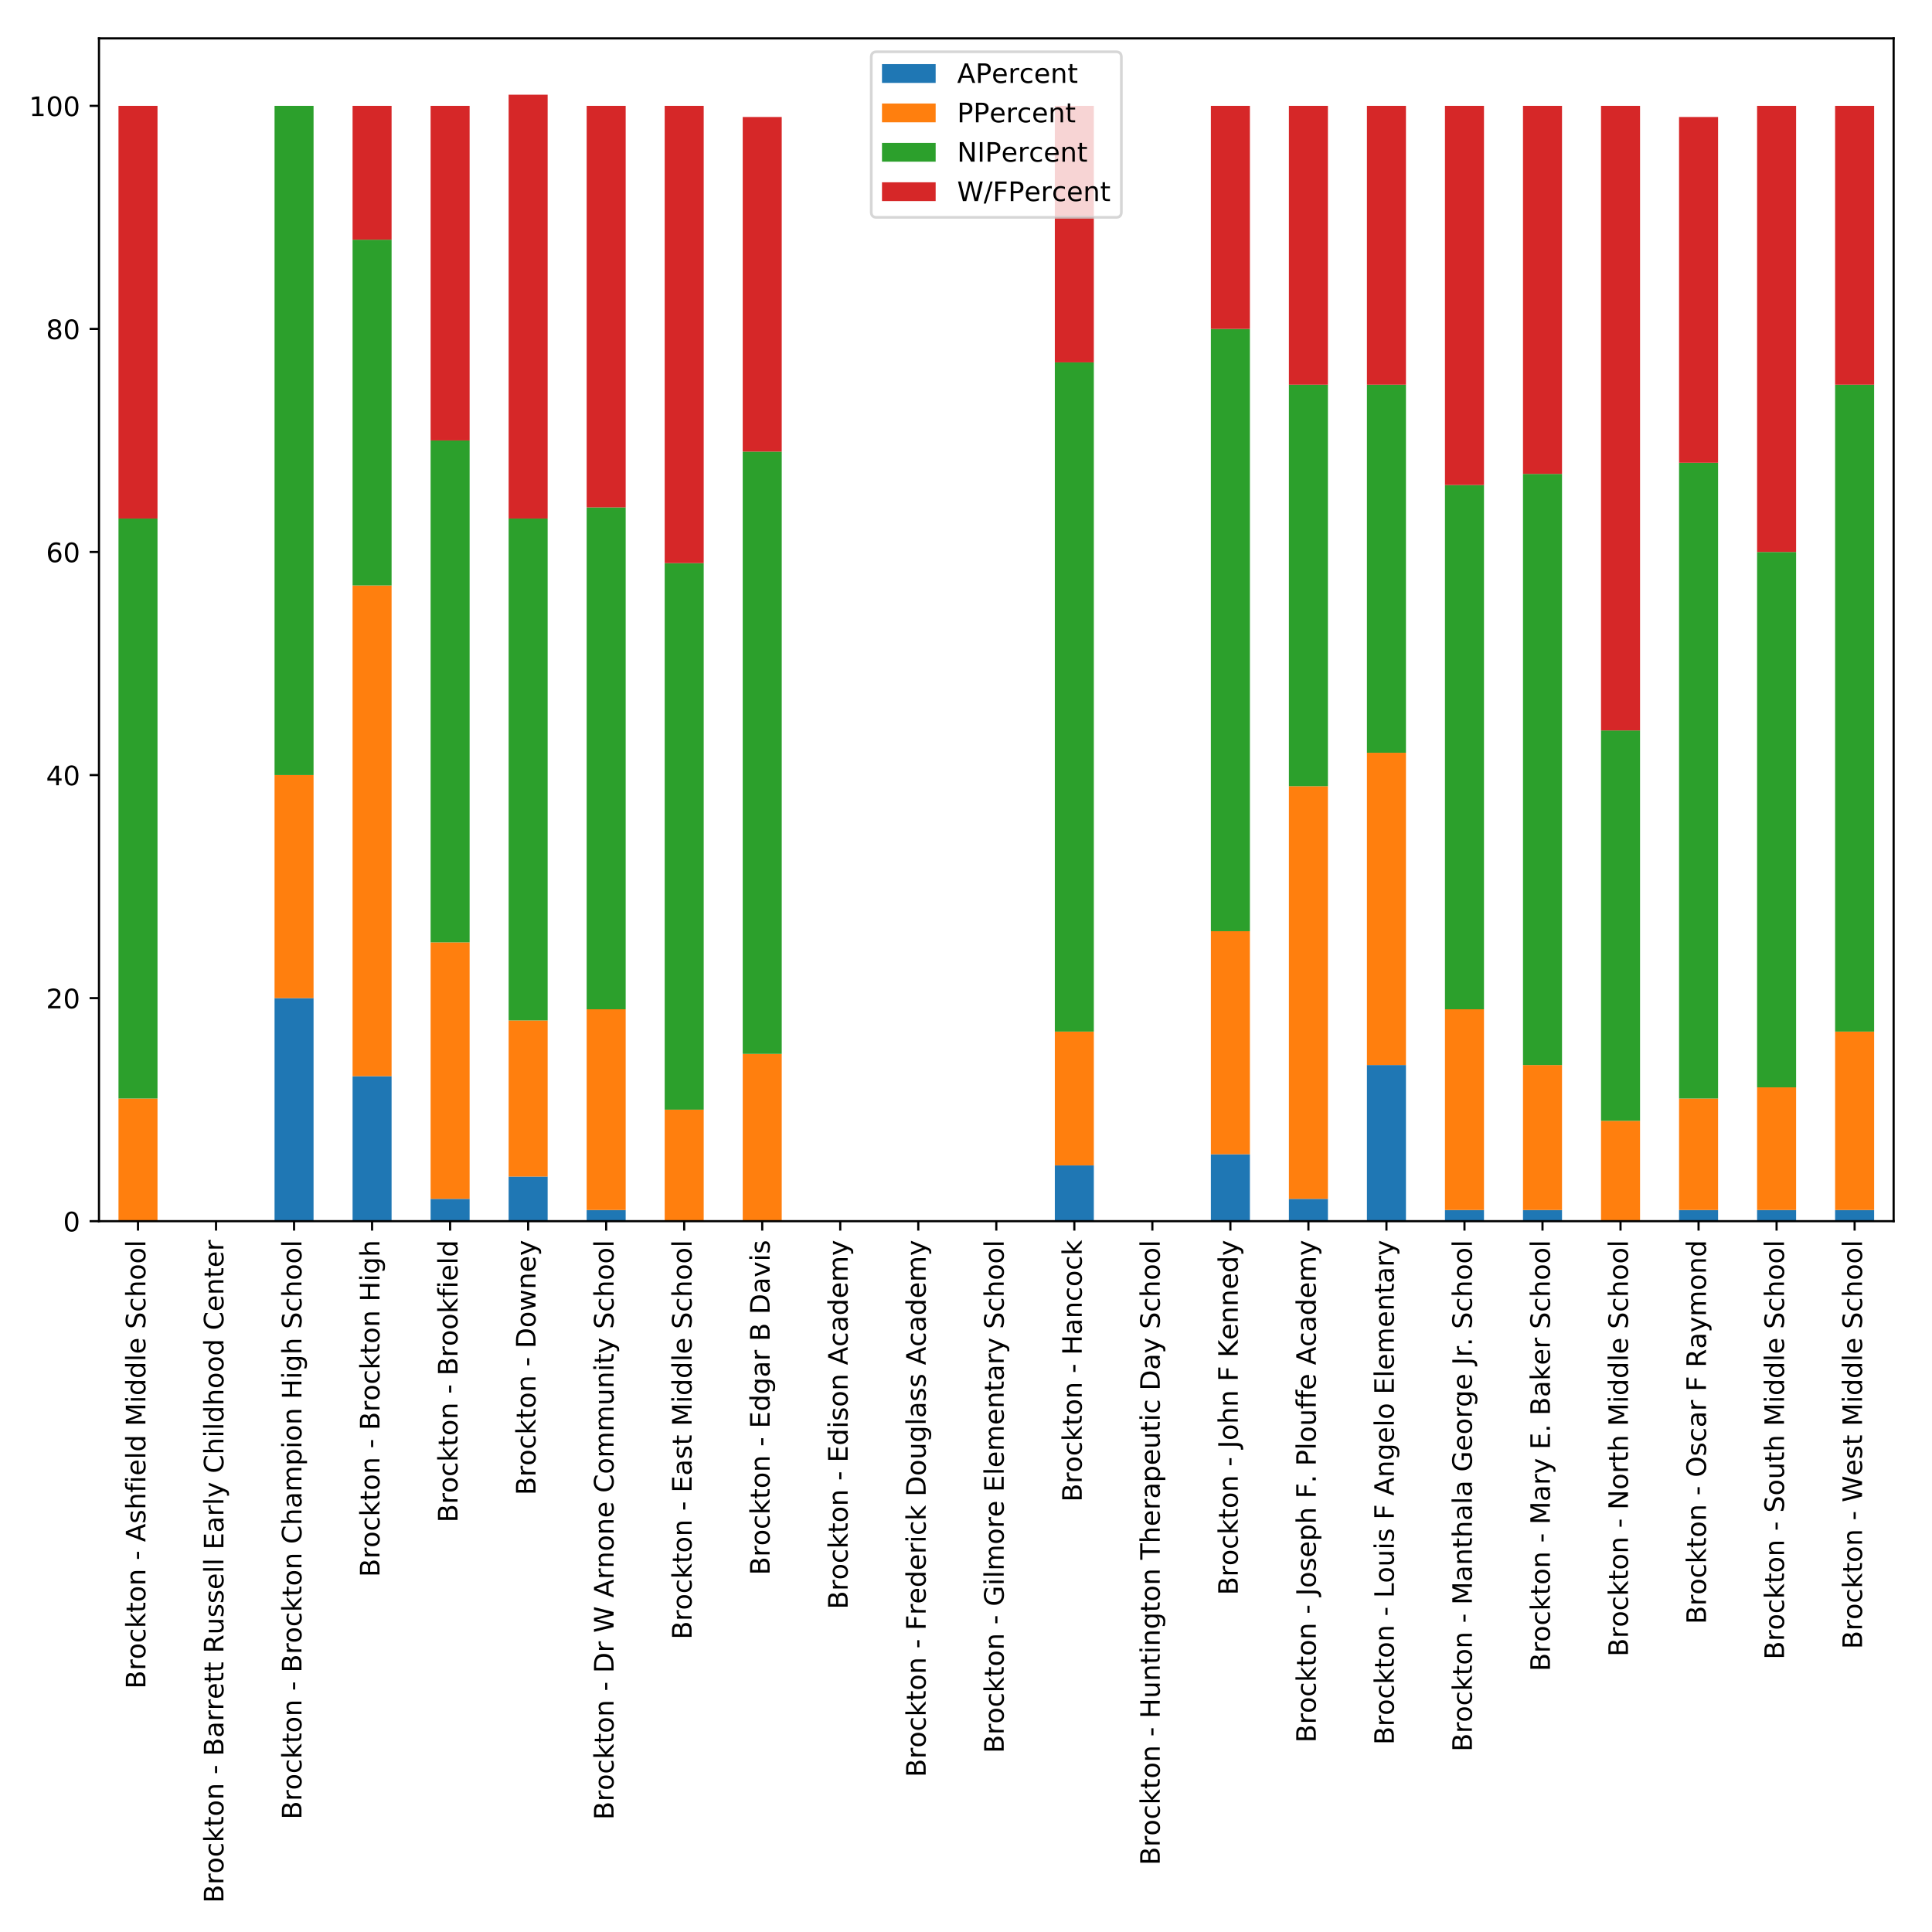 <?xml version="1.0" encoding="utf-8" standalone="no"?>
<!DOCTYPE svg PUBLIC "-//W3C//DTD SVG 1.1//EN"
  "http://www.w3.org/Graphics/SVG/1.1/DTD/svg11.dtd">
<!-- Created with matplotlib (http://matplotlib.org/) -->
<svg height="720pt" version="1.1" viewBox="0 0 720 720" width="720pt" xmlns="http://www.w3.org/2000/svg" xmlns:xlink="http://www.w3.org/1999/xlink">
 <defs>
  <style type="text/css">
*{stroke-linecap:butt;stroke-linejoin:round;}
  </style>
 </defs>
 <g id="figure_1">
  <g id="patch_1">
   <path d="M 0 720 
L 720 720 
L 720 0 
L 0 0 
z
" style="fill:#ffffff;"/>
  </g>
  <g id="axes_1">
   <g id="patch_2">
    <path d="M 36.888 455.102 
L 705.7 455.102 
L 705.7 14.3 
L 36.888 14.3 
z
" style="fill:#ffffff;"/>
   </g>
   <g id="patch_3">
    <path clip-path="url(#pe7d8bd61dc)" d="M 44.157 455.102 
L 58.697 455.102 
L 58.697 455.102 
L 44.157 455.102 
z
" style="fill:#1f77b4;"/>
   </g>
   <g id="patch_4">
    <path clip-path="url(#pe7d8bd61dc)" d="M 73.236 455.102 
L 87.775 455.102 
L 87.775 455.102 
L 73.236 455.102 
z
" style="fill:#1f77b4;"/>
   </g>
   <g id="patch_5">
    <path clip-path="url(#pe7d8bd61dc)" d="M 102.315 455.102 
L 116.854 455.102 
L 116.854 371.971 
L 102.315 371.971 
z
" style="fill:#1f77b4;"/>
   </g>
   <g id="patch_6">
    <path clip-path="url(#pe7d8bd61dc)" d="M 131.394 455.102 
L 145.933 455.102 
L 145.933 401.066 
L 131.394 401.066 
z
" style="fill:#1f77b4;"/>
   </g>
   <g id="patch_7">
    <path clip-path="url(#pe7d8bd61dc)" d="M 160.472 455.102 
L 175.012 455.102 
L 175.012 446.788 
L 160.472 446.788 
z
" style="fill:#1f77b4;"/>
   </g>
   <g id="patch_8">
    <path clip-path="url(#pe7d8bd61dc)" d="M 189.551 455.102 
L 204.091 455.102 
L 204.091 438.475 
L 189.551 438.475 
z
" style="fill:#1f77b4;"/>
   </g>
   <g id="patch_9">
    <path clip-path="url(#pe7d8bd61dc)" d="M 218.63 455.102 
L 233.169 455.102 
L 233.169 450.945 
L 218.63 450.945 
z
" style="fill:#1f77b4;"/>
   </g>
   <g id="patch_10">
    <path clip-path="url(#pe7d8bd61dc)" d="M 247.709 455.102 
L 262.248 455.102 
L 262.248 455.102 
L 247.709 455.102 
z
" style="fill:#1f77b4;"/>
   </g>
   <g id="patch_11">
    <path clip-path="url(#pe7d8bd61dc)" d="M 276.788 455.102 
L 291.327 455.102 
L 291.327 455.102 
L 276.788 455.102 
z
" style="fill:#1f77b4;"/>
   </g>
   <g id="patch_12">
    <path clip-path="url(#pe7d8bd61dc)" d="M 305.866 455.102 
L 320.406 455.102 
L 320.406 455.102 
L 305.866 455.102 
z
" style="fill:#1f77b4;"/>
   </g>
   <g id="patch_13">
    <path clip-path="url(#pe7d8bd61dc)" d="M 334.945 455.102 
L 349.485 455.102 
L 349.485 455.102 
L 334.945 455.102 
z
" style="fill:#1f77b4;"/>
   </g>
   <g id="patch_14">
    <path clip-path="url(#pe7d8bd61dc)" d="M 364.024 455.102 
L 378.563 455.102 
L 378.563 455.102 
L 364.024 455.102 
z
" style="fill:#1f77b4;"/>
   </g>
   <g id="patch_15">
    <path clip-path="url(#pe7d8bd61dc)" d="M 393.103 455.102 
L 407.642 455.102 
L 407.642 434.319 
L 393.103 434.319 
z
" style="fill:#1f77b4;"/>
   </g>
   <g id="patch_16">
    <path clip-path="url(#pe7d8bd61dc)" d="M 422.182 455.102 
L 436.721 455.102 
L 436.721 455.102 
L 422.182 455.102 
z
" style="fill:#1f77b4;"/>
   </g>
   <g id="patch_17">
    <path clip-path="url(#pe7d8bd61dc)" d="M 451.26 455.102 
L 465.8 455.102 
L 465.8 430.162 
L 451.26 430.162 
z
" style="fill:#1f77b4;"/>
   </g>
   <g id="patch_18">
    <path clip-path="url(#pe7d8bd61dc)" d="M 480.339 455.102 
L 494.879 455.102 
L 494.879 446.788 
L 480.339 446.788 
z
" style="fill:#1f77b4;"/>
   </g>
   <g id="patch_19">
    <path clip-path="url(#pe7d8bd61dc)" d="M 509.418 455.102 
L 523.957 455.102 
L 523.957 396.91 
L 509.418 396.91 
z
" style="fill:#1f77b4;"/>
   </g>
   <g id="patch_20">
    <path clip-path="url(#pe7d8bd61dc)" d="M 538.497 455.102 
L 553.036 455.102 
L 553.036 450.945 
L 538.497 450.945 
z
" style="fill:#1f77b4;"/>
   </g>
   <g id="patch_21">
    <path clip-path="url(#pe7d8bd61dc)" d="M 567.576 455.102 
L 582.115 455.102 
L 582.115 450.945 
L 567.576 450.945 
z
" style="fill:#1f77b4;"/>
   </g>
   <g id="patch_22">
    <path clip-path="url(#pe7d8bd61dc)" d="M 596.654 455.102 
L 611.194 455.102 
L 611.194 455.102 
L 596.654 455.102 
z
" style="fill:#1f77b4;"/>
   </g>
   <g id="patch_23">
    <path clip-path="url(#pe7d8bd61dc)" d="M 625.733 455.102 
L 640.273 455.102 
L 640.273 450.945 
L 625.733 450.945 
z
" style="fill:#1f77b4;"/>
   </g>
   <g id="patch_24">
    <path clip-path="url(#pe7d8bd61dc)" d="M 654.812 455.102 
L 669.351 455.102 
L 669.351 450.945 
L 654.812 450.945 
z
" style="fill:#1f77b4;"/>
   </g>
   <g id="patch_25">
    <path clip-path="url(#pe7d8bd61dc)" d="M 683.891 455.102 
L 698.43 455.102 
L 698.43 450.945 
L 683.891 450.945 
z
" style="fill:#1f77b4;"/>
   </g>
   <g id="patch_26">
    <path clip-path="url(#pe7d8bd61dc)" d="M 44.157 455.102 
L 58.697 455.102 
L 58.697 409.38 
L 44.157 409.38 
z
" style="fill:#ff7f0e;"/>
   </g>
   <g id="patch_27">
    <path clip-path="url(#pe7d8bd61dc)" d="M 73.236 455.102 
L 87.775 455.102 
L 87.775 455.102 
L 73.236 455.102 
z
" style="fill:#ff7f0e;"/>
   </g>
   <g id="patch_28">
    <path clip-path="url(#pe7d8bd61dc)" d="M 102.315 371.971 
L 116.854 371.971 
L 116.854 288.84 
L 102.315 288.84 
z
" style="fill:#ff7f0e;"/>
   </g>
   <g id="patch_29">
    <path clip-path="url(#pe7d8bd61dc)" d="M 131.394 401.066 
L 145.933 401.066 
L 145.933 218.179 
L 131.394 218.179 
z
" style="fill:#ff7f0e;"/>
   </g>
   <g id="patch_30">
    <path clip-path="url(#pe7d8bd61dc)" d="M 160.472 446.788 
L 175.012 446.788 
L 175.012 351.188 
L 160.472 351.188 
z
" style="fill:#ff7f0e;"/>
   </g>
   <g id="patch_31">
    <path clip-path="url(#pe7d8bd61dc)" d="M 189.551 438.475 
L 204.091 438.475 
L 204.091 380.284 
L 189.551 380.284 
z
" style="fill:#ff7f0e;"/>
   </g>
   <g id="patch_32">
    <path clip-path="url(#pe7d8bd61dc)" d="M 218.63 450.945 
L 233.169 450.945 
L 233.169 376.127 
L 218.63 376.127 
z
" style="fill:#ff7f0e;"/>
   </g>
   <g id="patch_33">
    <path clip-path="url(#pe7d8bd61dc)" d="M 247.709 455.102 
L 262.248 455.102 
L 262.248 413.536 
L 247.709 413.536 
z
" style="fill:#ff7f0e;"/>
   </g>
   <g id="patch_34">
    <path clip-path="url(#pe7d8bd61dc)" d="M 276.788 455.102 
L 291.327 455.102 
L 291.327 392.753 
L 276.788 392.753 
z
" style="fill:#ff7f0e;"/>
   </g>
   <g id="patch_35">
    <path clip-path="url(#pe7d8bd61dc)" d="M 305.866 455.102 
L 320.406 455.102 
L 320.406 455.102 
L 305.866 455.102 
z
" style="fill:#ff7f0e;"/>
   </g>
   <g id="patch_36">
    <path clip-path="url(#pe7d8bd61dc)" d="M 334.945 455.102 
L 349.485 455.102 
L 349.485 455.102 
L 334.945 455.102 
z
" style="fill:#ff7f0e;"/>
   </g>
   <g id="patch_37">
    <path clip-path="url(#pe7d8bd61dc)" d="M 364.024 455.102 
L 378.563 455.102 
L 378.563 455.102 
L 364.024 455.102 
z
" style="fill:#ff7f0e;"/>
   </g>
   <g id="patch_38">
    <path clip-path="url(#pe7d8bd61dc)" d="M 393.103 434.319 
L 407.642 434.319 
L 407.642 384.44 
L 393.103 384.44 
z
" style="fill:#ff7f0e;"/>
   </g>
   <g id="patch_39">
    <path clip-path="url(#pe7d8bd61dc)" d="M 422.182 455.102 
L 436.721 455.102 
L 436.721 455.102 
L 422.182 455.102 
z
" style="fill:#ff7f0e;"/>
   </g>
   <g id="patch_40">
    <path clip-path="url(#pe7d8bd61dc)" d="M 451.26 430.162 
L 465.8 430.162 
L 465.8 347.031 
L 451.26 347.031 
z
" style="fill:#ff7f0e;"/>
   </g>
   <g id="patch_41">
    <path clip-path="url(#pe7d8bd61dc)" d="M 480.339 446.788 
L 494.879 446.788 
L 494.879 292.996 
L 480.339 292.996 
z
" style="fill:#ff7f0e;"/>
   </g>
   <g id="patch_42">
    <path clip-path="url(#pe7d8bd61dc)" d="M 509.418 396.91 
L 523.957 396.91 
L 523.957 280.527 
L 509.418 280.527 
z
" style="fill:#ff7f0e;"/>
   </g>
   <g id="patch_43">
    <path clip-path="url(#pe7d8bd61dc)" d="M 538.497 450.945 
L 553.036 450.945 
L 553.036 376.127 
L 538.497 376.127 
z
" style="fill:#ff7f0e;"/>
   </g>
   <g id="patch_44">
    <path clip-path="url(#pe7d8bd61dc)" d="M 567.576 450.945 
L 582.115 450.945 
L 582.115 396.91 
L 567.576 396.91 
z
" style="fill:#ff7f0e;"/>
   </g>
   <g id="patch_45">
    <path clip-path="url(#pe7d8bd61dc)" d="M 596.654 455.102 
L 611.194 455.102 
L 611.194 417.693 
L 596.654 417.693 
z
" style="fill:#ff7f0e;"/>
   </g>
   <g id="patch_46">
    <path clip-path="url(#pe7d8bd61dc)" d="M 625.733 450.945 
L 640.273 450.945 
L 640.273 409.38 
L 625.733 409.38 
z
" style="fill:#ff7f0e;"/>
   </g>
   <g id="patch_47">
    <path clip-path="url(#pe7d8bd61dc)" d="M 654.812 450.945 
L 669.351 450.945 
L 669.351 405.223 
L 654.812 405.223 
z
" style="fill:#ff7f0e;"/>
   </g>
   <g id="patch_48">
    <path clip-path="url(#pe7d8bd61dc)" d="M 683.891 450.945 
L 698.43 450.945 
L 698.43 384.44 
L 683.891 384.44 
z
" style="fill:#ff7f0e;"/>
   </g>
   <g id="patch_49">
    <path clip-path="url(#pe7d8bd61dc)" d="M 44.157 409.38 
L 58.697 409.38 
L 58.697 193.239 
L 44.157 193.239 
z
" style="fill:#2ca02c;"/>
   </g>
   <g id="patch_50">
    <path clip-path="url(#pe7d8bd61dc)" d="M 73.236 455.102 
L 87.775 455.102 
L 87.775 455.102 
L 73.236 455.102 
z
" style="fill:#2ca02c;"/>
   </g>
   <g id="patch_51">
    <path clip-path="url(#pe7d8bd61dc)" d="M 102.315 288.84 
L 116.854 288.84 
L 116.854 39.447 
L 102.315 39.447 
z
" style="fill:#2ca02c;"/>
   </g>
   <g id="patch_52">
    <path clip-path="url(#pe7d8bd61dc)" d="M 131.394 218.179 
L 145.933 218.179 
L 145.933 89.326 
L 131.394 89.326 
z
" style="fill:#2ca02c;"/>
   </g>
   <g id="patch_53">
    <path clip-path="url(#pe7d8bd61dc)" d="M 160.472 351.188 
L 175.012 351.188 
L 175.012 164.143 
L 160.472 164.143 
z
" style="fill:#2ca02c;"/>
   </g>
   <g id="patch_54">
    <path clip-path="url(#pe7d8bd61dc)" d="M 189.551 380.284 
L 204.091 380.284 
L 204.091 193.239 
L 189.551 193.239 
z
" style="fill:#2ca02c;"/>
   </g>
   <g id="patch_55">
    <path clip-path="url(#pe7d8bd61dc)" d="M 218.63 376.127 
L 233.169 376.127 
L 233.169 189.083 
L 218.63 189.083 
z
" style="fill:#2ca02c;"/>
   </g>
   <g id="patch_56">
    <path clip-path="url(#pe7d8bd61dc)" d="M 247.709 413.536 
L 262.248 413.536 
L 262.248 209.865 
L 247.709 209.865 
z
" style="fill:#2ca02c;"/>
   </g>
   <g id="patch_57">
    <path clip-path="url(#pe7d8bd61dc)" d="M 276.788 392.753 
L 291.327 392.753 
L 291.327 168.3 
L 276.788 168.3 
z
" style="fill:#2ca02c;"/>
   </g>
   <g id="patch_58">
    <path clip-path="url(#pe7d8bd61dc)" d="M 305.866 455.102 
L 320.406 455.102 
L 320.406 455.102 
L 305.866 455.102 
z
" style="fill:#2ca02c;"/>
   </g>
   <g id="patch_59">
    <path clip-path="url(#pe7d8bd61dc)" d="M 334.945 455.102 
L 349.485 455.102 
L 349.485 455.102 
L 334.945 455.102 
z
" style="fill:#2ca02c;"/>
   </g>
   <g id="patch_60">
    <path clip-path="url(#pe7d8bd61dc)" d="M 364.024 455.102 
L 378.563 455.102 
L 378.563 455.102 
L 364.024 455.102 
z
" style="fill:#2ca02c;"/>
   </g>
   <g id="patch_61">
    <path clip-path="url(#pe7d8bd61dc)" d="M 393.103 384.44 
L 407.642 384.44 
L 407.642 135.048 
L 393.103 135.048 
z
" style="fill:#2ca02c;"/>
   </g>
   <g id="patch_62">
    <path clip-path="url(#pe7d8bd61dc)" d="M 422.182 455.102 
L 436.721 455.102 
L 436.721 455.102 
L 422.182 455.102 
z
" style="fill:#2ca02c;"/>
   </g>
   <g id="patch_63">
    <path clip-path="url(#pe7d8bd61dc)" d="M 451.26 347.031 
L 465.8 347.031 
L 465.8 122.578 
L 451.26 122.578 
z
" style="fill:#2ca02c;"/>
   </g>
   <g id="patch_64">
    <path clip-path="url(#pe7d8bd61dc)" d="M 480.339 292.996 
L 494.879 292.996 
L 494.879 143.361 
L 480.339 143.361 
z
" style="fill:#2ca02c;"/>
   </g>
   <g id="patch_65">
    <path clip-path="url(#pe7d8bd61dc)" d="M 509.418 280.527 
L 523.957 280.527 
L 523.957 143.361 
L 509.418 143.361 
z
" style="fill:#2ca02c;"/>
   </g>
   <g id="patch_66">
    <path clip-path="url(#pe7d8bd61dc)" d="M 538.497 376.127 
L 553.036 376.127 
L 553.036 180.77 
L 538.497 180.77 
z
" style="fill:#2ca02c;"/>
   </g>
   <g id="patch_67">
    <path clip-path="url(#pe7d8bd61dc)" d="M 567.576 396.91 
L 582.115 396.91 
L 582.115 176.613 
L 567.576 176.613 
z
" style="fill:#2ca02c;"/>
   </g>
   <g id="patch_68">
    <path clip-path="url(#pe7d8bd61dc)" d="M 596.654 417.693 
L 611.194 417.693 
L 611.194 272.214 
L 596.654 272.214 
z
" style="fill:#2ca02c;"/>
   </g>
   <g id="patch_69">
    <path clip-path="url(#pe7d8bd61dc)" d="M 625.733 409.38 
L 640.273 409.38 
L 640.273 172.457 
L 625.733 172.457 
z
" style="fill:#2ca02c;"/>
   </g>
   <g id="patch_70">
    <path clip-path="url(#pe7d8bd61dc)" d="M 654.812 405.223 
L 669.351 405.223 
L 669.351 205.709 
L 654.812 205.709 
z
" style="fill:#2ca02c;"/>
   </g>
   <g id="patch_71">
    <path clip-path="url(#pe7d8bd61dc)" d="M 683.891 384.44 
L 698.43 384.44 
L 698.43 143.361 
L 683.891 143.361 
z
" style="fill:#2ca02c;"/>
   </g>
   <g id="patch_72">
    <path clip-path="url(#pe7d8bd61dc)" d="M 44.157 193.239 
L 58.697 193.239 
L 58.697 39.447 
L 44.157 39.447 
z
" style="fill:#d62728;"/>
   </g>
   <g id="patch_73">
    <path clip-path="url(#pe7d8bd61dc)" d="M 73.236 455.102 
L 87.775 455.102 
L 87.775 455.102 
L 73.236 455.102 
z
" style="fill:#d62728;"/>
   </g>
   <g id="patch_74">
    <path clip-path="url(#pe7d8bd61dc)" d="M 102.315 455.102 
L 116.854 455.102 
L 116.854 455.102 
L 102.315 455.102 
z
" style="fill:#d62728;"/>
   </g>
   <g id="patch_75">
    <path clip-path="url(#pe7d8bd61dc)" d="M 131.394 89.326 
L 145.933 89.326 
L 145.933 39.447 
L 131.394 39.447 
z
" style="fill:#d62728;"/>
   </g>
   <g id="patch_76">
    <path clip-path="url(#pe7d8bd61dc)" d="M 160.472 164.143 
L 175.012 164.143 
L 175.012 39.447 
L 160.472 39.447 
z
" style="fill:#d62728;"/>
   </g>
   <g id="patch_77">
    <path clip-path="url(#pe7d8bd61dc)" d="M 189.551 193.239 
L 204.091 193.239 
L 204.091 35.291 
L 189.551 35.291 
z
" style="fill:#d62728;"/>
   </g>
   <g id="patch_78">
    <path clip-path="url(#pe7d8bd61dc)" d="M 218.63 189.083 
L 233.169 189.083 
L 233.169 39.447 
L 218.63 39.447 
z
" style="fill:#d62728;"/>
   </g>
   <g id="patch_79">
    <path clip-path="url(#pe7d8bd61dc)" d="M 247.709 209.865 
L 262.248 209.865 
L 262.248 39.447 
L 247.709 39.447 
z
" style="fill:#d62728;"/>
   </g>
   <g id="patch_80">
    <path clip-path="url(#pe7d8bd61dc)" d="M 276.788 168.3 
L 291.327 168.3 
L 291.327 43.604 
L 276.788 43.604 
z
" style="fill:#d62728;"/>
   </g>
   <g id="patch_81">
    <path clip-path="url(#pe7d8bd61dc)" d="M 305.866 455.102 
L 320.406 455.102 
L 320.406 455.102 
L 305.866 455.102 
z
" style="fill:#d62728;"/>
   </g>
   <g id="patch_82">
    <path clip-path="url(#pe7d8bd61dc)" d="M 334.945 455.102 
L 349.485 455.102 
L 349.485 455.102 
L 334.945 455.102 
z
" style="fill:#d62728;"/>
   </g>
   <g id="patch_83">
    <path clip-path="url(#pe7d8bd61dc)" d="M 364.024 455.102 
L 378.563 455.102 
L 378.563 455.102 
L 364.024 455.102 
z
" style="fill:#d62728;"/>
   </g>
   <g id="patch_84">
    <path clip-path="url(#pe7d8bd61dc)" d="M 393.103 135.048 
L 407.642 135.048 
L 407.642 39.447 
L 393.103 39.447 
z
" style="fill:#d62728;"/>
   </g>
   <g id="patch_85">
    <path clip-path="url(#pe7d8bd61dc)" d="M 422.182 455.102 
L 436.721 455.102 
L 436.721 455.102 
L 422.182 455.102 
z
" style="fill:#d62728;"/>
   </g>
   <g id="patch_86">
    <path clip-path="url(#pe7d8bd61dc)" d="M 451.26 122.578 
L 465.8 122.578 
L 465.8 39.447 
L 451.26 39.447 
z
" style="fill:#d62728;"/>
   </g>
   <g id="patch_87">
    <path clip-path="url(#pe7d8bd61dc)" d="M 480.339 143.361 
L 494.879 143.361 
L 494.879 39.447 
L 480.339 39.447 
z
" style="fill:#d62728;"/>
   </g>
   <g id="patch_88">
    <path clip-path="url(#pe7d8bd61dc)" d="M 509.418 143.361 
L 523.957 143.361 
L 523.957 39.447 
L 509.418 39.447 
z
" style="fill:#d62728;"/>
   </g>
   <g id="patch_89">
    <path clip-path="url(#pe7d8bd61dc)" d="M 538.497 180.77 
L 553.036 180.77 
L 553.036 39.447 
L 538.497 39.447 
z
" style="fill:#d62728;"/>
   </g>
   <g id="patch_90">
    <path clip-path="url(#pe7d8bd61dc)" d="M 567.576 176.613 
L 582.115 176.613 
L 582.115 39.447 
L 567.576 39.447 
z
" style="fill:#d62728;"/>
   </g>
   <g id="patch_91">
    <path clip-path="url(#pe7d8bd61dc)" d="M 596.654 272.214 
L 611.194 272.214 
L 611.194 39.447 
L 596.654 39.447 
z
" style="fill:#d62728;"/>
   </g>
   <g id="patch_92">
    <path clip-path="url(#pe7d8bd61dc)" d="M 625.733 172.457 
L 640.273 172.457 
L 640.273 43.604 
L 625.733 43.604 
z
" style="fill:#d62728;"/>
   </g>
   <g id="patch_93">
    <path clip-path="url(#pe7d8bd61dc)" d="M 654.812 205.709 
L 669.351 205.709 
L 669.351 39.447 
L 654.812 39.447 
z
" style="fill:#d62728;"/>
   </g>
   <g id="patch_94">
    <path clip-path="url(#pe7d8bd61dc)" d="M 683.891 143.361 
L 698.43 143.361 
L 698.43 39.447 
L 683.891 39.447 
z
" style="fill:#d62728;"/>
   </g>
   <g id="matplotlib.axis_1">
    <g id="xtick_1">
     <g id="line2d_1">
      <defs>
       <path d="M 0 0 
L 0 3.5 
" id="mb91b0a3121" style="stroke:#000000;stroke-width:0.8;"/>
      </defs>
      <g>
       <use style="stroke:#000000;stroke-width:0.8;" x="51.427" xlink:href="#mb91b0a3121" y="455.102"/>
      </g>
     </g>
     <g id="text_1">
      <!-- Brockton - Ashfield Middle School -->
      <defs>
       <path d="M 19.672 34.812 
L 19.672 8.109 
L 35.5 8.109 
Q 43.453 8.109 47.281 11.406 
Q 51.125 14.703 51.125 21.484 
Q 51.125 28.328 47.281 31.562 
Q 43.453 34.812 35.5 34.812 
z
M 19.672 64.797 
L 19.672 42.828 
L 34.281 42.828 
Q 41.5 42.828 45.031 45.531 
Q 48.578 48.25 48.578 53.812 
Q 48.578 59.328 45.031 62.062 
Q 41.5 64.797 34.281 64.797 
z
M 9.812 72.906 
L 35.016 72.906 
Q 46.297 72.906 52.391 68.219 
Q 58.5 63.531 58.5 54.891 
Q 58.5 48.188 55.375 44.234 
Q 52.25 40.281 46.188 39.312 
Q 53.469 37.75 57.5 32.781 
Q 61.531 27.828 61.531 20.406 
Q 61.531 10.641 54.891 5.312 
Q 48.25 0 35.984 0 
L 9.812 0 
z
" id="DejaVuSans-42"/>
       <path d="M 41.109 46.297 
Q 39.594 47.172 37.812 47.578 
Q 36.031 48 33.891 48 
Q 26.266 48 22.188 43.047 
Q 18.109 38.094 18.109 28.812 
L 18.109 0 
L 9.078 0 
L 9.078 54.688 
L 18.109 54.688 
L 18.109 46.188 
Q 20.953 51.172 25.484 53.578 
Q 30.031 56 36.531 56 
Q 37.453 56 38.578 55.875 
Q 39.703 55.766 41.062 55.516 
z
" id="DejaVuSans-72"/>
       <path d="M 30.609 48.391 
Q 23.391 48.391 19.188 42.75 
Q 14.984 37.109 14.984 27.297 
Q 14.984 17.484 19.156 11.844 
Q 23.344 6.203 30.609 6.203 
Q 37.797 6.203 41.984 11.859 
Q 46.188 17.531 46.188 27.297 
Q 46.188 37.016 41.984 42.703 
Q 37.797 48.391 30.609 48.391 
z
M 30.609 56 
Q 42.328 56 49.016 48.375 
Q 55.719 40.766 55.719 27.297 
Q 55.719 13.875 49.016 6.219 
Q 42.328 -1.422 30.609 -1.422 
Q 18.844 -1.422 12.172 6.219 
Q 5.516 13.875 5.516 27.297 
Q 5.516 40.766 12.172 48.375 
Q 18.844 56 30.609 56 
z
" id="DejaVuSans-6f"/>
       <path d="M 48.781 52.594 
L 48.781 44.188 
Q 44.969 46.297 41.141 47.344 
Q 37.312 48.391 33.406 48.391 
Q 24.656 48.391 19.812 42.844 
Q 14.984 37.312 14.984 27.297 
Q 14.984 17.281 19.812 11.734 
Q 24.656 6.203 33.406 6.203 
Q 37.312 6.203 41.141 7.25 
Q 44.969 8.297 48.781 10.406 
L 48.781 2.094 
Q 45.016 0.344 40.984 -0.531 
Q 36.969 -1.422 32.422 -1.422 
Q 20.062 -1.422 12.781 6.344 
Q 5.516 14.109 5.516 27.297 
Q 5.516 40.672 12.859 48.328 
Q 20.219 56 33.016 56 
Q 37.156 56 41.109 55.141 
Q 45.062 54.297 48.781 52.594 
z
" id="DejaVuSans-63"/>
       <path d="M 9.078 75.984 
L 18.109 75.984 
L 18.109 31.109 
L 44.922 54.688 
L 56.391 54.688 
L 27.391 29.109 
L 57.625 0 
L 45.906 0 
L 18.109 26.703 
L 18.109 0 
L 9.078 0 
z
" id="DejaVuSans-6b"/>
       <path d="M 18.312 70.219 
L 18.312 54.688 
L 36.812 54.688 
L 36.812 47.703 
L 18.312 47.703 
L 18.312 18.016 
Q 18.312 11.328 20.141 9.422 
Q 21.969 7.516 27.594 7.516 
L 36.812 7.516 
L 36.812 0 
L 27.594 0 
Q 17.188 0 13.234 3.875 
Q 9.281 7.766 9.281 18.016 
L 9.281 47.703 
L 2.688 47.703 
L 2.688 54.688 
L 9.281 54.688 
L 9.281 70.219 
z
" id="DejaVuSans-74"/>
       <path d="M 54.891 33.016 
L 54.891 0 
L 45.906 0 
L 45.906 32.719 
Q 45.906 40.484 42.875 44.328 
Q 39.844 48.188 33.797 48.188 
Q 26.516 48.188 22.312 43.547 
Q 18.109 38.922 18.109 30.906 
L 18.109 0 
L 9.078 0 
L 9.078 54.688 
L 18.109 54.688 
L 18.109 46.188 
Q 21.344 51.125 25.703 53.562 
Q 30.078 56 35.797 56 
Q 45.219 56 50.047 50.172 
Q 54.891 44.344 54.891 33.016 
z
" id="DejaVuSans-6e"/>
       <path id="DejaVuSans-20"/>
       <path d="M 4.891 31.391 
L 31.203 31.391 
L 31.203 23.391 
L 4.891 23.391 
z
" id="DejaVuSans-2d"/>
       <path d="M 34.188 63.188 
L 20.797 26.906 
L 47.609 26.906 
z
M 28.609 72.906 
L 39.797 72.906 
L 67.578 0 
L 57.328 0 
L 50.688 18.703 
L 17.828 18.703 
L 11.188 0 
L 0.781 0 
z
" id="DejaVuSans-41"/>
       <path d="M 44.281 53.078 
L 44.281 44.578 
Q 40.484 46.531 36.375 47.5 
Q 32.281 48.484 27.875 48.484 
Q 21.188 48.484 17.844 46.438 
Q 14.5 44.391 14.5 40.281 
Q 14.5 37.156 16.891 35.375 
Q 19.281 33.594 26.516 31.984 
L 29.594 31.297 
Q 39.156 29.25 43.188 25.516 
Q 47.219 21.781 47.219 15.094 
Q 47.219 7.469 41.188 3.016 
Q 35.156 -1.422 24.609 -1.422 
Q 20.219 -1.422 15.453 -0.562 
Q 10.688 0.297 5.422 2 
L 5.422 11.281 
Q 10.406 8.688 15.234 7.391 
Q 20.062 6.109 24.812 6.109 
Q 31.156 6.109 34.562 8.281 
Q 37.984 10.453 37.984 14.406 
Q 37.984 18.062 35.516 20.016 
Q 33.062 21.969 24.703 23.781 
L 21.578 24.516 
Q 13.234 26.266 9.516 29.906 
Q 5.812 33.547 5.812 39.891 
Q 5.812 47.609 11.281 51.797 
Q 16.75 56 26.812 56 
Q 31.781 56 36.172 55.266 
Q 40.578 54.547 44.281 53.078 
z
" id="DejaVuSans-73"/>
       <path d="M 54.891 33.016 
L 54.891 0 
L 45.906 0 
L 45.906 32.719 
Q 45.906 40.484 42.875 44.328 
Q 39.844 48.188 33.797 48.188 
Q 26.516 48.188 22.312 43.547 
Q 18.109 38.922 18.109 30.906 
L 18.109 0 
L 9.078 0 
L 9.078 75.984 
L 18.109 75.984 
L 18.109 46.188 
Q 21.344 51.125 25.703 53.562 
Q 30.078 56 35.797 56 
Q 45.219 56 50.047 50.172 
Q 54.891 44.344 54.891 33.016 
z
" id="DejaVuSans-68"/>
       <path d="M 37.109 75.984 
L 37.109 68.5 
L 28.516 68.5 
Q 23.688 68.5 21.797 66.547 
Q 19.922 64.594 19.922 59.516 
L 19.922 54.688 
L 34.719 54.688 
L 34.719 47.703 
L 19.922 47.703 
L 19.922 0 
L 10.891 0 
L 10.891 47.703 
L 2.297 47.703 
L 2.297 54.688 
L 10.891 54.688 
L 10.891 58.5 
Q 10.891 67.625 15.141 71.797 
Q 19.391 75.984 28.609 75.984 
z
" id="DejaVuSans-66"/>
       <path d="M 9.422 54.688 
L 18.406 54.688 
L 18.406 0 
L 9.422 0 
z
M 9.422 75.984 
L 18.406 75.984 
L 18.406 64.594 
L 9.422 64.594 
z
" id="DejaVuSans-69"/>
       <path d="M 56.203 29.594 
L 56.203 25.203 
L 14.891 25.203 
Q 15.484 15.922 20.484 11.062 
Q 25.484 6.203 34.422 6.203 
Q 39.594 6.203 44.453 7.469 
Q 49.312 8.734 54.109 11.281 
L 54.109 2.781 
Q 49.266 0.734 44.188 -0.344 
Q 39.109 -1.422 33.891 -1.422 
Q 20.797 -1.422 13.156 6.188 
Q 5.516 13.812 5.516 26.812 
Q 5.516 40.234 12.766 48.109 
Q 20.016 56 32.328 56 
Q 43.359 56 49.781 48.891 
Q 56.203 41.797 56.203 29.594 
z
M 47.219 32.234 
Q 47.125 39.594 43.094 43.984 
Q 39.062 48.391 32.422 48.391 
Q 24.906 48.391 20.391 44.141 
Q 15.875 39.891 15.188 32.172 
z
" id="DejaVuSans-65"/>
       <path d="M 9.422 75.984 
L 18.406 75.984 
L 18.406 0 
L 9.422 0 
z
" id="DejaVuSans-6c"/>
       <path d="M 45.406 46.391 
L 45.406 75.984 
L 54.391 75.984 
L 54.391 0 
L 45.406 0 
L 45.406 8.203 
Q 42.578 3.328 38.25 0.953 
Q 33.938 -1.422 27.875 -1.422 
Q 17.969 -1.422 11.734 6.484 
Q 5.516 14.406 5.516 27.297 
Q 5.516 40.188 11.734 48.094 
Q 17.969 56 27.875 56 
Q 33.938 56 38.25 53.625 
Q 42.578 51.266 45.406 46.391 
z
M 14.797 27.297 
Q 14.797 17.391 18.875 11.75 
Q 22.953 6.109 30.078 6.109 
Q 37.203 6.109 41.297 11.75 
Q 45.406 17.391 45.406 27.297 
Q 45.406 37.203 41.297 42.844 
Q 37.203 48.484 30.078 48.484 
Q 22.953 48.484 18.875 42.844 
Q 14.797 37.203 14.797 27.297 
z
" id="DejaVuSans-64"/>
       <path d="M 9.812 72.906 
L 24.516 72.906 
L 43.109 23.297 
L 61.812 72.906 
L 76.516 72.906 
L 76.516 0 
L 66.891 0 
L 66.891 64.016 
L 48.094 14.016 
L 38.188 14.016 
L 19.391 64.016 
L 19.391 0 
L 9.812 0 
z
" id="DejaVuSans-4d"/>
       <path d="M 53.516 70.516 
L 53.516 60.891 
Q 47.906 63.578 42.922 64.891 
Q 37.938 66.219 33.297 66.219 
Q 25.25 66.219 20.875 63.094 
Q 16.5 59.969 16.5 54.203 
Q 16.5 49.359 19.406 46.891 
Q 22.312 44.438 30.422 42.922 
L 36.375 41.703 
Q 47.406 39.594 52.656 34.297 
Q 57.906 29 57.906 20.125 
Q 57.906 9.516 50.797 4.047 
Q 43.703 -1.422 29.984 -1.422 
Q 24.812 -1.422 18.969 -0.25 
Q 13.141 0.922 6.891 3.219 
L 6.891 13.375 
Q 12.891 10.016 18.656 8.297 
Q 24.422 6.594 29.984 6.594 
Q 38.422 6.594 43.016 9.906 
Q 47.609 13.234 47.609 19.391 
Q 47.609 24.75 44.312 27.781 
Q 41.016 30.812 33.5 32.328 
L 27.484 33.5 
Q 16.453 35.688 11.516 40.375 
Q 6.594 45.062 6.594 53.422 
Q 6.594 63.094 13.406 68.656 
Q 20.219 74.219 32.172 74.219 
Q 37.312 74.219 42.625 73.281 
Q 47.953 72.359 53.516 70.516 
z
" id="DejaVuSans-53"/>
      </defs>
      <g transform="translate(54.186 629.375)rotate(-90)scale(0.1 -0.1)">
       <use xlink:href="#DejaVuSans-42"/>
       <use x="68.604" xlink:href="#DejaVuSans-72"/>
       <use x="109.686" xlink:href="#DejaVuSans-6f"/>
       <use x="170.867" xlink:href="#DejaVuSans-63"/>
       <use x="225.848" xlink:href="#DejaVuSans-6b"/>
       <use x="283.758" xlink:href="#DejaVuSans-74"/>
       <use x="322.967" xlink:href="#DejaVuSans-6f"/>
       <use x="384.148" xlink:href="#DejaVuSans-6e"/>
       <use x="447.527" xlink:href="#DejaVuSans-20"/>
       <use x="479.314" xlink:href="#DejaVuSans-2d"/>
       <use x="515.398" xlink:href="#DejaVuSans-20"/>
       <use x="547.186" xlink:href="#DejaVuSans-41"/>
       <use x="615.594" xlink:href="#DejaVuSans-73"/>
       <use x="667.693" xlink:href="#DejaVuSans-68"/>
       <use x="731.072" xlink:href="#DejaVuSans-66"/>
       <use x="766.277" xlink:href="#DejaVuSans-69"/>
       <use x="794.061" xlink:href="#DejaVuSans-65"/>
       <use x="855.584" xlink:href="#DejaVuSans-6c"/>
       <use x="883.367" xlink:href="#DejaVuSans-64"/>
       <use x="946.844" xlink:href="#DejaVuSans-20"/>
       <use x="978.631" xlink:href="#DejaVuSans-4d"/>
       <use x="1064.91" xlink:href="#DejaVuSans-69"/>
       <use x="1092.693" xlink:href="#DejaVuSans-64"/>
       <use x="1156.17" xlink:href="#DejaVuSans-64"/>
       <use x="1219.646" xlink:href="#DejaVuSans-6c"/>
       <use x="1247.43" xlink:href="#DejaVuSans-65"/>
       <use x="1308.953" xlink:href="#DejaVuSans-20"/>
       <use x="1340.74" xlink:href="#DejaVuSans-53"/>
       <use x="1404.217" xlink:href="#DejaVuSans-63"/>
       <use x="1459.197" xlink:href="#DejaVuSans-68"/>
       <use x="1522.576" xlink:href="#DejaVuSans-6f"/>
       <use x="1583.758" xlink:href="#DejaVuSans-6f"/>
       <use x="1644.939" xlink:href="#DejaVuSans-6c"/>
      </g>
     </g>
    </g>
    <g id="xtick_2">
     <g id="line2d_2">
      <g>
       <use style="stroke:#000000;stroke-width:0.8;" x="80.506" xlink:href="#mb91b0a3121" y="455.102"/>
      </g>
     </g>
     <g id="text_2">
      <!-- Brockton - Barrett Russell Early Childhood Center -->
      <defs>
       <path d="M 34.281 27.484 
Q 23.391 27.484 19.188 25 
Q 14.984 22.516 14.984 16.5 
Q 14.984 11.719 18.141 8.906 
Q 21.297 6.109 26.703 6.109 
Q 34.188 6.109 38.703 11.406 
Q 43.219 16.703 43.219 25.484 
L 43.219 27.484 
z
M 52.203 31.203 
L 52.203 0 
L 43.219 0 
L 43.219 8.297 
Q 40.141 3.328 35.547 0.953 
Q 30.953 -1.422 24.312 -1.422 
Q 15.922 -1.422 10.953 3.297 
Q 6 8.016 6 15.922 
Q 6 25.141 12.172 29.828 
Q 18.359 34.516 30.609 34.516 
L 43.219 34.516 
L 43.219 35.406 
Q 43.219 41.609 39.141 45 
Q 35.062 48.391 27.688 48.391 
Q 23 48.391 18.547 47.266 
Q 14.109 46.141 10.016 43.891 
L 10.016 52.203 
Q 14.938 54.109 19.578 55.047 
Q 24.219 56 28.609 56 
Q 40.484 56 46.344 49.844 
Q 52.203 43.703 52.203 31.203 
z
" id="DejaVuSans-61"/>
       <path d="M 44.391 34.188 
Q 47.562 33.109 50.562 29.594 
Q 53.562 26.078 56.594 19.922 
L 66.609 0 
L 56 0 
L 46.688 18.703 
Q 43.062 26.031 39.672 28.422 
Q 36.281 30.812 30.422 30.812 
L 19.672 30.812 
L 19.672 0 
L 9.812 0 
L 9.812 72.906 
L 32.078 72.906 
Q 44.578 72.906 50.734 67.672 
Q 56.891 62.453 56.891 51.906 
Q 56.891 45.016 53.688 40.469 
Q 50.484 35.938 44.391 34.188 
z
M 19.672 64.797 
L 19.672 38.922 
L 32.078 38.922 
Q 39.203 38.922 42.844 42.219 
Q 46.484 45.516 46.484 51.906 
Q 46.484 58.297 42.844 61.547 
Q 39.203 64.797 32.078 64.797 
z
" id="DejaVuSans-52"/>
       <path d="M 8.5 21.578 
L 8.5 54.688 
L 17.484 54.688 
L 17.484 21.922 
Q 17.484 14.156 20.5 10.266 
Q 23.531 6.391 29.594 6.391 
Q 36.859 6.391 41.078 11.031 
Q 45.312 15.672 45.312 23.688 
L 45.312 54.688 
L 54.297 54.688 
L 54.297 0 
L 45.312 0 
L 45.312 8.406 
Q 42.047 3.422 37.719 1 
Q 33.406 -1.422 27.688 -1.422 
Q 18.266 -1.422 13.375 4.438 
Q 8.5 10.297 8.5 21.578 
z
M 31.109 56 
z
" id="DejaVuSans-75"/>
       <path d="M 9.812 72.906 
L 55.906 72.906 
L 55.906 64.594 
L 19.672 64.594 
L 19.672 43.016 
L 54.391 43.016 
L 54.391 34.719 
L 19.672 34.719 
L 19.672 8.297 
L 56.781 8.297 
L 56.781 0 
L 9.812 0 
z
" id="DejaVuSans-45"/>
       <path d="M 32.172 -5.078 
Q 28.375 -14.844 24.75 -17.812 
Q 21.141 -20.797 15.094 -20.797 
L 7.906 -20.797 
L 7.906 -13.281 
L 13.188 -13.281 
Q 16.891 -13.281 18.938 -11.516 
Q 21 -9.766 23.484 -3.219 
L 25.094 0.875 
L 2.984 54.688 
L 12.5 54.688 
L 29.594 11.922 
L 46.688 54.688 
L 56.203 54.688 
z
" id="DejaVuSans-79"/>
       <path d="M 64.406 67.281 
L 64.406 56.891 
Q 59.422 61.531 53.781 63.812 
Q 48.141 66.109 41.797 66.109 
Q 29.297 66.109 22.656 58.469 
Q 16.016 50.828 16.016 36.375 
Q 16.016 21.969 22.656 14.328 
Q 29.297 6.688 41.797 6.688 
Q 48.141 6.688 53.781 8.984 
Q 59.422 11.281 64.406 15.922 
L 64.406 5.609 
Q 59.234 2.094 53.438 0.328 
Q 47.656 -1.422 41.219 -1.422 
Q 24.656 -1.422 15.125 8.703 
Q 5.609 18.844 5.609 36.375 
Q 5.609 53.953 15.125 64.078 
Q 24.656 74.219 41.219 74.219 
Q 47.75 74.219 53.531 72.484 
Q 59.328 70.75 64.406 67.281 
z
" id="DejaVuSans-43"/>
      </defs>
      <g transform="translate(83.265 709.2)rotate(-90)scale(0.1 -0.1)">
       <use xlink:href="#DejaVuSans-42"/>
       <use x="68.604" xlink:href="#DejaVuSans-72"/>
       <use x="109.686" xlink:href="#DejaVuSans-6f"/>
       <use x="170.867" xlink:href="#DejaVuSans-63"/>
       <use x="225.848" xlink:href="#DejaVuSans-6b"/>
       <use x="283.758" xlink:href="#DejaVuSans-74"/>
       <use x="322.967" xlink:href="#DejaVuSans-6f"/>
       <use x="384.148" xlink:href="#DejaVuSans-6e"/>
       <use x="447.527" xlink:href="#DejaVuSans-20"/>
       <use x="479.314" xlink:href="#DejaVuSans-2d"/>
       <use x="515.398" xlink:href="#DejaVuSans-20"/>
       <use x="547.186" xlink:href="#DejaVuSans-42"/>
       <use x="615.789" xlink:href="#DejaVuSans-61"/>
       <use x="677.068" xlink:href="#DejaVuSans-72"/>
       <use x="718.166" xlink:href="#DejaVuSans-72"/>
       <use x="759.248" xlink:href="#DejaVuSans-65"/>
       <use x="820.771" xlink:href="#DejaVuSans-74"/>
       <use x="859.98" xlink:href="#DejaVuSans-74"/>
       <use x="899.189" xlink:href="#DejaVuSans-20"/>
       <use x="930.977" xlink:href="#DejaVuSans-52"/>
       <use x="1000.396" xlink:href="#DejaVuSans-75"/>
       <use x="1063.775" xlink:href="#DejaVuSans-73"/>
       <use x="1115.875" xlink:href="#DejaVuSans-73"/>
       <use x="1167.975" xlink:href="#DejaVuSans-65"/>
       <use x="1229.498" xlink:href="#DejaVuSans-6c"/>
       <use x="1257.281" xlink:href="#DejaVuSans-6c"/>
       <use x="1285.064" xlink:href="#DejaVuSans-20"/>
       <use x="1316.852" xlink:href="#DejaVuSans-45"/>
       <use x="1380.035" xlink:href="#DejaVuSans-61"/>
       <use x="1441.314" xlink:href="#DejaVuSans-72"/>
       <use x="1482.428" xlink:href="#DejaVuSans-6c"/>
       <use x="1510.211" xlink:href="#DejaVuSans-79"/>
       <use x="1569.391" xlink:href="#DejaVuSans-20"/>
       <use x="1601.178" xlink:href="#DejaVuSans-43"/>
       <use x="1671.002" xlink:href="#DejaVuSans-68"/>
       <use x="1734.381" xlink:href="#DejaVuSans-69"/>
       <use x="1762.164" xlink:href="#DejaVuSans-6c"/>
       <use x="1789.947" xlink:href="#DejaVuSans-64"/>
       <use x="1853.424" xlink:href="#DejaVuSans-68"/>
       <use x="1916.803" xlink:href="#DejaVuSans-6f"/>
       <use x="1977.984" xlink:href="#DejaVuSans-6f"/>
       <use x="2039.166" xlink:href="#DejaVuSans-64"/>
       <use x="2102.643" xlink:href="#DejaVuSans-20"/>
       <use x="2134.43" xlink:href="#DejaVuSans-43"/>
       <use x="2204.254" xlink:href="#DejaVuSans-65"/>
       <use x="2265.777" xlink:href="#DejaVuSans-6e"/>
       <use x="2329.156" xlink:href="#DejaVuSans-74"/>
       <use x="2368.365" xlink:href="#DejaVuSans-65"/>
       <use x="2429.889" xlink:href="#DejaVuSans-72"/>
      </g>
     </g>
    </g>
    <g id="xtick_3">
     <g id="line2d_3">
      <g>
       <use style="stroke:#000000;stroke-width:0.8;" x="109.585" xlink:href="#mb91b0a3121" y="455.102"/>
      </g>
     </g>
     <g id="text_3">
      <!-- Brockton - Brockton Champion High School -->
      <defs>
       <path d="M 52 44.188 
Q 55.375 50.25 60.062 53.125 
Q 64.75 56 71.094 56 
Q 79.641 56 84.281 50.016 
Q 88.922 44.047 88.922 33.016 
L 88.922 0 
L 79.891 0 
L 79.891 32.719 
Q 79.891 40.578 77.094 44.375 
Q 74.312 48.188 68.609 48.188 
Q 61.625 48.188 57.562 43.547 
Q 53.516 38.922 53.516 30.906 
L 53.516 0 
L 44.484 0 
L 44.484 32.719 
Q 44.484 40.625 41.703 44.406 
Q 38.922 48.188 33.109 48.188 
Q 26.219 48.188 22.156 43.531 
Q 18.109 38.875 18.109 30.906 
L 18.109 0 
L 9.078 0 
L 9.078 54.688 
L 18.109 54.688 
L 18.109 46.188 
Q 21.188 51.219 25.484 53.609 
Q 29.781 56 35.688 56 
Q 41.656 56 45.828 52.969 
Q 50 49.953 52 44.188 
z
" id="DejaVuSans-6d"/>
       <path d="M 18.109 8.203 
L 18.109 -20.797 
L 9.078 -20.797 
L 9.078 54.688 
L 18.109 54.688 
L 18.109 46.391 
Q 20.953 51.266 25.266 53.625 
Q 29.594 56 35.594 56 
Q 45.562 56 51.781 48.094 
Q 58.016 40.188 58.016 27.297 
Q 58.016 14.406 51.781 6.484 
Q 45.562 -1.422 35.594 -1.422 
Q 29.594 -1.422 25.266 0.953 
Q 20.953 3.328 18.109 8.203 
z
M 48.688 27.297 
Q 48.688 37.203 44.609 42.844 
Q 40.531 48.484 33.406 48.484 
Q 26.266 48.484 22.188 42.844 
Q 18.109 37.203 18.109 27.297 
Q 18.109 17.391 22.188 11.75 
Q 26.266 6.109 33.406 6.109 
Q 40.531 6.109 44.609 11.75 
Q 48.688 17.391 48.688 27.297 
z
" id="DejaVuSans-70"/>
       <path d="M 9.812 72.906 
L 19.672 72.906 
L 19.672 43.016 
L 55.516 43.016 
L 55.516 72.906 
L 65.375 72.906 
L 65.375 0 
L 55.516 0 
L 55.516 34.719 
L 19.672 34.719 
L 19.672 0 
L 9.812 0 
z
" id="DejaVuSans-48"/>
       <path d="M 45.406 27.984 
Q 45.406 37.75 41.375 43.109 
Q 37.359 48.484 30.078 48.484 
Q 22.859 48.484 18.828 43.109 
Q 14.797 37.75 14.797 27.984 
Q 14.797 18.266 18.828 12.891 
Q 22.859 7.516 30.078 7.516 
Q 37.359 7.516 41.375 12.891 
Q 45.406 18.266 45.406 27.984 
z
M 54.391 6.781 
Q 54.391 -7.172 48.188 -13.984 
Q 42 -20.797 29.203 -20.797 
Q 24.469 -20.797 20.266 -20.094 
Q 16.062 -19.391 12.109 -17.922 
L 12.109 -9.188 
Q 16.062 -11.328 19.922 -12.344 
Q 23.781 -13.375 27.781 -13.375 
Q 36.625 -13.375 41.016 -8.766 
Q 45.406 -4.156 45.406 5.172 
L 45.406 9.625 
Q 42.625 4.781 38.281 2.391 
Q 33.938 0 27.875 0 
Q 17.828 0 11.672 7.656 
Q 5.516 15.328 5.516 27.984 
Q 5.516 40.672 11.672 48.328 
Q 17.828 56 27.875 56 
Q 33.938 56 38.281 53.609 
Q 42.625 51.219 45.406 46.391 
L 45.406 54.688 
L 54.391 54.688 
z
" id="DejaVuSans-67"/>
      </defs>
      <g transform="translate(112.344 678.062)rotate(-90)scale(0.1 -0.1)">
       <use xlink:href="#DejaVuSans-42"/>
       <use x="68.604" xlink:href="#DejaVuSans-72"/>
       <use x="109.686" xlink:href="#DejaVuSans-6f"/>
       <use x="170.867" xlink:href="#DejaVuSans-63"/>
       <use x="225.848" xlink:href="#DejaVuSans-6b"/>
       <use x="283.758" xlink:href="#DejaVuSans-74"/>
       <use x="322.967" xlink:href="#DejaVuSans-6f"/>
       <use x="384.148" xlink:href="#DejaVuSans-6e"/>
       <use x="447.527" xlink:href="#DejaVuSans-20"/>
       <use x="479.314" xlink:href="#DejaVuSans-2d"/>
       <use x="515.398" xlink:href="#DejaVuSans-20"/>
       <use x="547.186" xlink:href="#DejaVuSans-42"/>
       <use x="615.789" xlink:href="#DejaVuSans-72"/>
       <use x="656.871" xlink:href="#DejaVuSans-6f"/>
       <use x="718.053" xlink:href="#DejaVuSans-63"/>
       <use x="773.033" xlink:href="#DejaVuSans-6b"/>
       <use x="830.943" xlink:href="#DejaVuSans-74"/>
       <use x="870.152" xlink:href="#DejaVuSans-6f"/>
       <use x="931.334" xlink:href="#DejaVuSans-6e"/>
       <use x="994.713" xlink:href="#DejaVuSans-20"/>
       <use x="1026.5" xlink:href="#DejaVuSans-43"/>
       <use x="1096.324" xlink:href="#DejaVuSans-68"/>
       <use x="1159.703" xlink:href="#DejaVuSans-61"/>
       <use x="1220.982" xlink:href="#DejaVuSans-6d"/>
       <use x="1318.395" xlink:href="#DejaVuSans-70"/>
       <use x="1381.871" xlink:href="#DejaVuSans-69"/>
       <use x="1409.654" xlink:href="#DejaVuSans-6f"/>
       <use x="1470.836" xlink:href="#DejaVuSans-6e"/>
       <use x="1534.215" xlink:href="#DejaVuSans-20"/>
       <use x="1566.002" xlink:href="#DejaVuSans-48"/>
       <use x="1641.197" xlink:href="#DejaVuSans-69"/>
       <use x="1668.98" xlink:href="#DejaVuSans-67"/>
       <use x="1732.457" xlink:href="#DejaVuSans-68"/>
       <use x="1795.836" xlink:href="#DejaVuSans-20"/>
       <use x="1827.623" xlink:href="#DejaVuSans-53"/>
       <use x="1891.1" xlink:href="#DejaVuSans-63"/>
       <use x="1946.08" xlink:href="#DejaVuSans-68"/>
       <use x="2009.459" xlink:href="#DejaVuSans-6f"/>
       <use x="2070.641" xlink:href="#DejaVuSans-6f"/>
       <use x="2131.822" xlink:href="#DejaVuSans-6c"/>
      </g>
     </g>
    </g>
    <g id="xtick_4">
     <g id="line2d_4">
      <g>
       <use style="stroke:#000000;stroke-width:0.8;" x="138.663" xlink:href="#mb91b0a3121" y="455.102"/>
      </g>
     </g>
     <g id="text_4">
      <!-- Brockton - Brockton High -->
      <g transform="translate(141.423 587.734)rotate(-90)scale(0.1 -0.1)">
       <use xlink:href="#DejaVuSans-42"/>
       <use x="68.604" xlink:href="#DejaVuSans-72"/>
       <use x="109.686" xlink:href="#DejaVuSans-6f"/>
       <use x="170.867" xlink:href="#DejaVuSans-63"/>
       <use x="225.848" xlink:href="#DejaVuSans-6b"/>
       <use x="283.758" xlink:href="#DejaVuSans-74"/>
       <use x="322.967" xlink:href="#DejaVuSans-6f"/>
       <use x="384.148" xlink:href="#DejaVuSans-6e"/>
       <use x="447.527" xlink:href="#DejaVuSans-20"/>
       <use x="479.314" xlink:href="#DejaVuSans-2d"/>
       <use x="515.398" xlink:href="#DejaVuSans-20"/>
       <use x="547.186" xlink:href="#DejaVuSans-42"/>
       <use x="615.789" xlink:href="#DejaVuSans-72"/>
       <use x="656.871" xlink:href="#DejaVuSans-6f"/>
       <use x="718.053" xlink:href="#DejaVuSans-63"/>
       <use x="773.033" xlink:href="#DejaVuSans-6b"/>
       <use x="830.943" xlink:href="#DejaVuSans-74"/>
       <use x="870.152" xlink:href="#DejaVuSans-6f"/>
       <use x="931.334" xlink:href="#DejaVuSans-6e"/>
       <use x="994.713" xlink:href="#DejaVuSans-20"/>
       <use x="1026.5" xlink:href="#DejaVuSans-48"/>
       <use x="1101.695" xlink:href="#DejaVuSans-69"/>
       <use x="1129.479" xlink:href="#DejaVuSans-67"/>
       <use x="1192.955" xlink:href="#DejaVuSans-68"/>
      </g>
     </g>
    </g>
    <g id="xtick_5">
     <g id="line2d_5">
      <g>
       <use style="stroke:#000000;stroke-width:0.8;" x="167.742" xlink:href="#mb91b0a3121" y="455.102"/>
      </g>
     </g>
     <g id="text_5">
      <!-- Brockton - Brookfield -->
      <g transform="translate(170.501 567.394)rotate(-90)scale(0.1 -0.1)">
       <use xlink:href="#DejaVuSans-42"/>
       <use x="68.604" xlink:href="#DejaVuSans-72"/>
       <use x="109.686" xlink:href="#DejaVuSans-6f"/>
       <use x="170.867" xlink:href="#DejaVuSans-63"/>
       <use x="225.848" xlink:href="#DejaVuSans-6b"/>
       <use x="283.758" xlink:href="#DejaVuSans-74"/>
       <use x="322.967" xlink:href="#DejaVuSans-6f"/>
       <use x="384.148" xlink:href="#DejaVuSans-6e"/>
       <use x="447.527" xlink:href="#DejaVuSans-20"/>
       <use x="479.314" xlink:href="#DejaVuSans-2d"/>
       <use x="515.398" xlink:href="#DejaVuSans-20"/>
       <use x="547.186" xlink:href="#DejaVuSans-42"/>
       <use x="615.789" xlink:href="#DejaVuSans-72"/>
       <use x="656.871" xlink:href="#DejaVuSans-6f"/>
       <use x="718.053" xlink:href="#DejaVuSans-6f"/>
       <use x="779.234" xlink:href="#DejaVuSans-6b"/>
       <use x="837.145" xlink:href="#DejaVuSans-66"/>
       <use x="872.35" xlink:href="#DejaVuSans-69"/>
       <use x="900.133" xlink:href="#DejaVuSans-65"/>
       <use x="961.656" xlink:href="#DejaVuSans-6c"/>
       <use x="989.439" xlink:href="#DejaVuSans-64"/>
      </g>
     </g>
    </g>
    <g id="xtick_6">
     <g id="line2d_6">
      <g>
       <use style="stroke:#000000;stroke-width:0.8;" x="196.821" xlink:href="#mb91b0a3121" y="455.102"/>
      </g>
     </g>
     <g id="text_6">
      <!-- Brockton - Downey -->
      <defs>
       <path d="M 19.672 64.797 
L 19.672 8.109 
L 31.594 8.109 
Q 46.688 8.109 53.688 14.938 
Q 60.688 21.781 60.688 36.531 
Q 60.688 51.172 53.688 57.984 
Q 46.688 64.797 31.594 64.797 
z
M 9.812 72.906 
L 30.078 72.906 
Q 51.266 72.906 61.172 64.094 
Q 71.094 55.281 71.094 36.531 
Q 71.094 17.672 61.125 8.828 
Q 51.172 0 30.078 0 
L 9.812 0 
z
" id="DejaVuSans-44"/>
       <path d="M 4.203 54.688 
L 13.188 54.688 
L 24.422 12.016 
L 35.594 54.688 
L 46.188 54.688 
L 57.422 12.016 
L 68.609 54.688 
L 77.594 54.688 
L 63.281 0 
L 52.688 0 
L 40.922 44.828 
L 29.109 0 
L 18.5 0 
z
" id="DejaVuSans-77"/>
      </defs>
      <g transform="translate(199.58 557.225)rotate(-90)scale(0.1 -0.1)">
       <use xlink:href="#DejaVuSans-42"/>
       <use x="68.604" xlink:href="#DejaVuSans-72"/>
       <use x="109.686" xlink:href="#DejaVuSans-6f"/>
       <use x="170.867" xlink:href="#DejaVuSans-63"/>
       <use x="225.848" xlink:href="#DejaVuSans-6b"/>
       <use x="283.758" xlink:href="#DejaVuSans-74"/>
       <use x="322.967" xlink:href="#DejaVuSans-6f"/>
       <use x="384.148" xlink:href="#DejaVuSans-6e"/>
       <use x="447.527" xlink:href="#DejaVuSans-20"/>
       <use x="479.314" xlink:href="#DejaVuSans-2d"/>
       <use x="515.398" xlink:href="#DejaVuSans-20"/>
       <use x="547.186" xlink:href="#DejaVuSans-44"/>
       <use x="624.188" xlink:href="#DejaVuSans-6f"/>
       <use x="685.369" xlink:href="#DejaVuSans-77"/>
       <use x="767.156" xlink:href="#DejaVuSans-6e"/>
       <use x="830.535" xlink:href="#DejaVuSans-65"/>
       <use x="892.059" xlink:href="#DejaVuSans-79"/>
      </g>
     </g>
    </g>
    <g id="xtick_7">
     <g id="line2d_7">
      <g>
       <use style="stroke:#000000;stroke-width:0.8;" x="225.9" xlink:href="#mb91b0a3121" y="455.102"/>
      </g>
     </g>
     <g id="text_7">
      <!-- Brockton - Dr W Arnone Community School -->
      <defs>
       <path d="M 3.328 72.906 
L 13.281 72.906 
L 28.609 11.281 
L 43.891 72.906 
L 54.984 72.906 
L 70.312 11.281 
L 85.594 72.906 
L 95.609 72.906 
L 77.297 0 
L 64.891 0 
L 49.516 63.281 
L 33.984 0 
L 21.578 0 
z
" id="DejaVuSans-57"/>
      </defs>
      <g transform="translate(228.659 678.202)rotate(-90)scale(0.1 -0.1)">
       <use xlink:href="#DejaVuSans-42"/>
       <use x="68.604" xlink:href="#DejaVuSans-72"/>
       <use x="109.686" xlink:href="#DejaVuSans-6f"/>
       <use x="170.867" xlink:href="#DejaVuSans-63"/>
       <use x="225.848" xlink:href="#DejaVuSans-6b"/>
       <use x="283.758" xlink:href="#DejaVuSans-74"/>
       <use x="322.967" xlink:href="#DejaVuSans-6f"/>
       <use x="384.148" xlink:href="#DejaVuSans-6e"/>
       <use x="447.527" xlink:href="#DejaVuSans-20"/>
       <use x="479.314" xlink:href="#DejaVuSans-2d"/>
       <use x="515.398" xlink:href="#DejaVuSans-20"/>
       <use x="547.186" xlink:href="#DejaVuSans-44"/>
       <use x="624.188" xlink:href="#DejaVuSans-72"/>
       <use x="665.301" xlink:href="#DejaVuSans-20"/>
       <use x="697.088" xlink:href="#DejaVuSans-57"/>
       <use x="795.965" xlink:href="#DejaVuSans-20"/>
       <use x="827.752" xlink:href="#DejaVuSans-41"/>
       <use x="896.16" xlink:href="#DejaVuSans-72"/>
       <use x="937.258" xlink:href="#DejaVuSans-6e"/>
       <use x="1000.637" xlink:href="#DejaVuSans-6f"/>
       <use x="1061.818" xlink:href="#DejaVuSans-6e"/>
       <use x="1125.197" xlink:href="#DejaVuSans-65"/>
       <use x="1186.721" xlink:href="#DejaVuSans-20"/>
       <use x="1218.508" xlink:href="#DejaVuSans-43"/>
       <use x="1288.332" xlink:href="#DejaVuSans-6f"/>
       <use x="1349.514" xlink:href="#DejaVuSans-6d"/>
       <use x="1446.926" xlink:href="#DejaVuSans-6d"/>
       <use x="1544.338" xlink:href="#DejaVuSans-75"/>
       <use x="1607.717" xlink:href="#DejaVuSans-6e"/>
       <use x="1671.096" xlink:href="#DejaVuSans-69"/>
       <use x="1698.879" xlink:href="#DejaVuSans-74"/>
       <use x="1738.088" xlink:href="#DejaVuSans-79"/>
       <use x="1797.268" xlink:href="#DejaVuSans-20"/>
       <use x="1829.055" xlink:href="#DejaVuSans-53"/>
       <use x="1892.531" xlink:href="#DejaVuSans-63"/>
       <use x="1947.512" xlink:href="#DejaVuSans-68"/>
       <use x="2010.891" xlink:href="#DejaVuSans-6f"/>
       <use x="2072.072" xlink:href="#DejaVuSans-6f"/>
       <use x="2133.254" xlink:href="#DejaVuSans-6c"/>
      </g>
     </g>
    </g>
    <g id="xtick_8">
     <g id="line2d_8">
      <g>
       <use style="stroke:#000000;stroke-width:0.8;" x="254.979" xlink:href="#mb91b0a3121" y="455.102"/>
      </g>
     </g>
     <g id="text_8">
      <!-- Brockton - East Middle School -->
      <g transform="translate(257.738 610.986)rotate(-90)scale(0.1 -0.1)">
       <use xlink:href="#DejaVuSans-42"/>
       <use x="68.604" xlink:href="#DejaVuSans-72"/>
       <use x="109.686" xlink:href="#DejaVuSans-6f"/>
       <use x="170.867" xlink:href="#DejaVuSans-63"/>
       <use x="225.848" xlink:href="#DejaVuSans-6b"/>
       <use x="283.758" xlink:href="#DejaVuSans-74"/>
       <use x="322.967" xlink:href="#DejaVuSans-6f"/>
       <use x="384.148" xlink:href="#DejaVuSans-6e"/>
       <use x="447.527" xlink:href="#DejaVuSans-20"/>
       <use x="479.314" xlink:href="#DejaVuSans-2d"/>
       <use x="515.398" xlink:href="#DejaVuSans-20"/>
       <use x="547.186" xlink:href="#DejaVuSans-45"/>
       <use x="610.369" xlink:href="#DejaVuSans-61"/>
       <use x="671.648" xlink:href="#DejaVuSans-73"/>
       <use x="723.748" xlink:href="#DejaVuSans-74"/>
       <use x="762.957" xlink:href="#DejaVuSans-20"/>
       <use x="794.744" xlink:href="#DejaVuSans-4d"/>
       <use x="881.023" xlink:href="#DejaVuSans-69"/>
       <use x="908.807" xlink:href="#DejaVuSans-64"/>
       <use x="972.283" xlink:href="#DejaVuSans-64"/>
       <use x="1035.76" xlink:href="#DejaVuSans-6c"/>
       <use x="1063.543" xlink:href="#DejaVuSans-65"/>
       <use x="1125.066" xlink:href="#DejaVuSans-20"/>
       <use x="1156.854" xlink:href="#DejaVuSans-53"/>
       <use x="1220.33" xlink:href="#DejaVuSans-63"/>
       <use x="1275.311" xlink:href="#DejaVuSans-68"/>
       <use x="1338.689" xlink:href="#DejaVuSans-6f"/>
       <use x="1399.871" xlink:href="#DejaVuSans-6f"/>
       <use x="1461.053" xlink:href="#DejaVuSans-6c"/>
      </g>
     </g>
    </g>
    <g id="xtick_9">
     <g id="line2d_9">
      <g>
       <use style="stroke:#000000;stroke-width:0.8;" x="284.057" xlink:href="#mb91b0a3121" y="455.102"/>
      </g>
     </g>
     <g id="text_9">
      <!-- Brockton - Edgar B Davis -->
      <defs>
       <path d="M 2.984 54.688 
L 12.5 54.688 
L 29.594 8.797 
L 46.688 54.688 
L 56.203 54.688 
L 35.688 0 
L 23.484 0 
z
" id="DejaVuSans-76"/>
      </defs>
      <g transform="translate(286.817 587.025)rotate(-90)scale(0.1 -0.1)">
       <use xlink:href="#DejaVuSans-42"/>
       <use x="68.604" xlink:href="#DejaVuSans-72"/>
       <use x="109.686" xlink:href="#DejaVuSans-6f"/>
       <use x="170.867" xlink:href="#DejaVuSans-63"/>
       <use x="225.848" xlink:href="#DejaVuSans-6b"/>
       <use x="283.758" xlink:href="#DejaVuSans-74"/>
       <use x="322.967" xlink:href="#DejaVuSans-6f"/>
       <use x="384.148" xlink:href="#DejaVuSans-6e"/>
       <use x="447.527" xlink:href="#DejaVuSans-20"/>
       <use x="479.314" xlink:href="#DejaVuSans-2d"/>
       <use x="515.398" xlink:href="#DejaVuSans-20"/>
       <use x="547.186" xlink:href="#DejaVuSans-45"/>
       <use x="610.369" xlink:href="#DejaVuSans-64"/>
       <use x="673.846" xlink:href="#DejaVuSans-67"/>
       <use x="737.322" xlink:href="#DejaVuSans-61"/>
       <use x="798.602" xlink:href="#DejaVuSans-72"/>
       <use x="839.715" xlink:href="#DejaVuSans-20"/>
       <use x="871.502" xlink:href="#DejaVuSans-42"/>
       <use x="940.105" xlink:href="#DejaVuSans-20"/>
       <use x="971.893" xlink:href="#DejaVuSans-44"/>
       <use x="1048.895" xlink:href="#DejaVuSans-61"/>
       <use x="1110.174" xlink:href="#DejaVuSans-76"/>
       <use x="1169.354" xlink:href="#DejaVuSans-69"/>
       <use x="1197.137" xlink:href="#DejaVuSans-73"/>
      </g>
     </g>
    </g>
    <g id="xtick_10">
     <g id="line2d_10">
      <g>
       <use style="stroke:#000000;stroke-width:0.8;" x="313.136" xlink:href="#mb91b0a3121" y="455.102"/>
      </g>
     </g>
     <g id="text_10">
      <!-- Brockton - Edison Academy -->
      <g transform="translate(315.896 599.734)rotate(-90)scale(0.1 -0.1)">
       <use xlink:href="#DejaVuSans-42"/>
       <use x="68.604" xlink:href="#DejaVuSans-72"/>
       <use x="109.686" xlink:href="#DejaVuSans-6f"/>
       <use x="170.867" xlink:href="#DejaVuSans-63"/>
       <use x="225.848" xlink:href="#DejaVuSans-6b"/>
       <use x="283.758" xlink:href="#DejaVuSans-74"/>
       <use x="322.967" xlink:href="#DejaVuSans-6f"/>
       <use x="384.148" xlink:href="#DejaVuSans-6e"/>
       <use x="447.527" xlink:href="#DejaVuSans-20"/>
       <use x="479.314" xlink:href="#DejaVuSans-2d"/>
       <use x="515.398" xlink:href="#DejaVuSans-20"/>
       <use x="547.186" xlink:href="#DejaVuSans-45"/>
       <use x="610.369" xlink:href="#DejaVuSans-64"/>
       <use x="673.846" xlink:href="#DejaVuSans-69"/>
       <use x="701.629" xlink:href="#DejaVuSans-73"/>
       <use x="753.729" xlink:href="#DejaVuSans-6f"/>
       <use x="814.91" xlink:href="#DejaVuSans-6e"/>
       <use x="878.289" xlink:href="#DejaVuSans-20"/>
       <use x="910.076" xlink:href="#DejaVuSans-41"/>
       <use x="978.469" xlink:href="#DejaVuSans-63"/>
       <use x="1033.449" xlink:href="#DejaVuSans-61"/>
       <use x="1094.729" xlink:href="#DejaVuSans-64"/>
       <use x="1158.205" xlink:href="#DejaVuSans-65"/>
       <use x="1219.729" xlink:href="#DejaVuSans-6d"/>
       <use x="1317.141" xlink:href="#DejaVuSans-79"/>
      </g>
     </g>
    </g>
    <g id="xtick_11">
     <g id="line2d_11">
      <g>
       <use style="stroke:#000000;stroke-width:0.8;" x="342.215" xlink:href="#mb91b0a3121" y="455.102"/>
      </g>
     </g>
     <g id="text_11">
      <!-- Brockton - Frederick Douglass Academy -->
      <defs>
       <path d="M 9.812 72.906 
L 51.703 72.906 
L 51.703 64.594 
L 19.672 64.594 
L 19.672 43.109 
L 48.578 43.109 
L 48.578 34.812 
L 19.672 34.812 
L 19.672 0 
L 9.812 0 
z
" id="DejaVuSans-46"/>
      </defs>
      <g transform="translate(344.974 662.312)rotate(-90)scale(0.1 -0.1)">
       <use xlink:href="#DejaVuSans-42"/>
       <use x="68.604" xlink:href="#DejaVuSans-72"/>
       <use x="109.686" xlink:href="#DejaVuSans-6f"/>
       <use x="170.867" xlink:href="#DejaVuSans-63"/>
       <use x="225.848" xlink:href="#DejaVuSans-6b"/>
       <use x="283.758" xlink:href="#DejaVuSans-74"/>
       <use x="322.967" xlink:href="#DejaVuSans-6f"/>
       <use x="384.148" xlink:href="#DejaVuSans-6e"/>
       <use x="447.527" xlink:href="#DejaVuSans-20"/>
       <use x="479.314" xlink:href="#DejaVuSans-2d"/>
       <use x="515.398" xlink:href="#DejaVuSans-20"/>
       <use x="547.186" xlink:href="#DejaVuSans-46"/>
       <use x="604.596" xlink:href="#DejaVuSans-72"/>
       <use x="645.678" xlink:href="#DejaVuSans-65"/>
       <use x="707.201" xlink:href="#DejaVuSans-64"/>
       <use x="770.678" xlink:href="#DejaVuSans-65"/>
       <use x="832.201" xlink:href="#DejaVuSans-72"/>
       <use x="873.314" xlink:href="#DejaVuSans-69"/>
       <use x="901.098" xlink:href="#DejaVuSans-63"/>
       <use x="956.078" xlink:href="#DejaVuSans-6b"/>
       <use x="1013.988" xlink:href="#DejaVuSans-20"/>
       <use x="1045.775" xlink:href="#DejaVuSans-44"/>
       <use x="1122.777" xlink:href="#DejaVuSans-6f"/>
       <use x="1183.959" xlink:href="#DejaVuSans-75"/>
       <use x="1247.338" xlink:href="#DejaVuSans-67"/>
       <use x="1310.814" xlink:href="#DejaVuSans-6c"/>
       <use x="1338.598" xlink:href="#DejaVuSans-61"/>
       <use x="1399.877" xlink:href="#DejaVuSans-73"/>
       <use x="1451.977" xlink:href="#DejaVuSans-73"/>
       <use x="1504.076" xlink:href="#DejaVuSans-20"/>
       <use x="1535.863" xlink:href="#DejaVuSans-41"/>
       <use x="1604.256" xlink:href="#DejaVuSans-63"/>
       <use x="1659.236" xlink:href="#DejaVuSans-61"/>
       <use x="1720.516" xlink:href="#DejaVuSans-64"/>
       <use x="1783.992" xlink:href="#DejaVuSans-65"/>
       <use x="1845.516" xlink:href="#DejaVuSans-6d"/>
       <use x="1942.928" xlink:href="#DejaVuSans-79"/>
      </g>
     </g>
    </g>
    <g id="xtick_12">
     <g id="line2d_12">
      <g>
       <use style="stroke:#000000;stroke-width:0.8;" x="371.294" xlink:href="#mb91b0a3121" y="455.102"/>
      </g>
     </g>
     <g id="text_12">
      <!-- Brockton - Gilmore Elementary School -->
      <defs>
       <path d="M 59.516 10.406 
L 59.516 29.984 
L 43.406 29.984 
L 43.406 38.094 
L 69.281 38.094 
L 69.281 6.781 
Q 63.578 2.734 56.688 0.656 
Q 49.812 -1.422 42 -1.422 
Q 24.906 -1.422 15.25 8.562 
Q 5.609 18.562 5.609 36.375 
Q 5.609 54.25 15.25 64.234 
Q 24.906 74.219 42 74.219 
Q 49.125 74.219 55.547 72.453 
Q 61.969 70.703 67.391 67.281 
L 67.391 56.781 
Q 61.922 61.422 55.766 63.766 
Q 49.609 66.109 42.828 66.109 
Q 29.438 66.109 22.719 58.641 
Q 16.016 51.172 16.016 36.375 
Q 16.016 21.625 22.719 14.156 
Q 29.438 6.688 42.828 6.688 
Q 48.047 6.688 52.141 7.594 
Q 56.25 8.5 59.516 10.406 
z
" id="DejaVuSans-47"/>
      </defs>
      <g transform="translate(374.053 653.359)rotate(-90)scale(0.1 -0.1)">
       <use xlink:href="#DejaVuSans-42"/>
       <use x="68.604" xlink:href="#DejaVuSans-72"/>
       <use x="109.686" xlink:href="#DejaVuSans-6f"/>
       <use x="170.867" xlink:href="#DejaVuSans-63"/>
       <use x="225.848" xlink:href="#DejaVuSans-6b"/>
       <use x="283.758" xlink:href="#DejaVuSans-74"/>
       <use x="322.967" xlink:href="#DejaVuSans-6f"/>
       <use x="384.148" xlink:href="#DejaVuSans-6e"/>
       <use x="447.527" xlink:href="#DejaVuSans-20"/>
       <use x="479.314" xlink:href="#DejaVuSans-2d"/>
       <use x="515.398" xlink:href="#DejaVuSans-20"/>
       <use x="547.186" xlink:href="#DejaVuSans-47"/>
       <use x="624.676" xlink:href="#DejaVuSans-69"/>
       <use x="652.459" xlink:href="#DejaVuSans-6c"/>
       <use x="680.242" xlink:href="#DejaVuSans-6d"/>
       <use x="777.654" xlink:href="#DejaVuSans-6f"/>
       <use x="838.836" xlink:href="#DejaVuSans-72"/>
       <use x="879.918" xlink:href="#DejaVuSans-65"/>
       <use x="941.441" xlink:href="#DejaVuSans-20"/>
       <use x="973.229" xlink:href="#DejaVuSans-45"/>
       <use x="1036.412" xlink:href="#DejaVuSans-6c"/>
       <use x="1064.195" xlink:href="#DejaVuSans-65"/>
       <use x="1125.719" xlink:href="#DejaVuSans-6d"/>
       <use x="1223.131" xlink:href="#DejaVuSans-65"/>
       <use x="1284.654" xlink:href="#DejaVuSans-6e"/>
       <use x="1348.033" xlink:href="#DejaVuSans-74"/>
       <use x="1387.242" xlink:href="#DejaVuSans-61"/>
       <use x="1448.521" xlink:href="#DejaVuSans-72"/>
       <use x="1489.635" xlink:href="#DejaVuSans-79"/>
       <use x="1548.814" xlink:href="#DejaVuSans-20"/>
       <use x="1580.602" xlink:href="#DejaVuSans-53"/>
       <use x="1644.078" xlink:href="#DejaVuSans-63"/>
       <use x="1699.059" xlink:href="#DejaVuSans-68"/>
       <use x="1762.438" xlink:href="#DejaVuSans-6f"/>
       <use x="1823.619" xlink:href="#DejaVuSans-6f"/>
       <use x="1884.801" xlink:href="#DejaVuSans-6c"/>
      </g>
     </g>
    </g>
    <g id="xtick_13">
     <g id="line2d_13">
      <g>
       <use style="stroke:#000000;stroke-width:0.8;" x="400.373" xlink:href="#mb91b0a3121" y="455.102"/>
      </g>
     </g>
     <g id="text_13">
      <!-- Brockton - Hancock -->
      <g transform="translate(403.132 559.711)rotate(-90)scale(0.1 -0.1)">
       <use xlink:href="#DejaVuSans-42"/>
       <use x="68.604" xlink:href="#DejaVuSans-72"/>
       <use x="109.686" xlink:href="#DejaVuSans-6f"/>
       <use x="170.867" xlink:href="#DejaVuSans-63"/>
       <use x="225.848" xlink:href="#DejaVuSans-6b"/>
       <use x="283.758" xlink:href="#DejaVuSans-74"/>
       <use x="322.967" xlink:href="#DejaVuSans-6f"/>
       <use x="384.148" xlink:href="#DejaVuSans-6e"/>
       <use x="447.527" xlink:href="#DejaVuSans-20"/>
       <use x="479.314" xlink:href="#DejaVuSans-2d"/>
       <use x="515.398" xlink:href="#DejaVuSans-20"/>
       <use x="547.186" xlink:href="#DejaVuSans-48"/>
       <use x="622.381" xlink:href="#DejaVuSans-61"/>
       <use x="683.66" xlink:href="#DejaVuSans-6e"/>
       <use x="747.039" xlink:href="#DejaVuSans-63"/>
       <use x="802.02" xlink:href="#DejaVuSans-6f"/>
       <use x="863.201" xlink:href="#DejaVuSans-63"/>
       <use x="918.182" xlink:href="#DejaVuSans-6b"/>
      </g>
     </g>
    </g>
    <g id="xtick_14">
     <g id="line2d_14">
      <g>
       <use style="stroke:#000000;stroke-width:0.8;" x="429.451" xlink:href="#mb91b0a3121" y="455.102"/>
      </g>
     </g>
     <g id="text_14">
      <!-- Brockton - Huntington Therapeutic Day School -->
      <defs>
       <path d="M -0.297 72.906 
L 61.375 72.906 
L 61.375 64.594 
L 35.5 64.594 
L 35.5 0 
L 25.594 0 
L 25.594 64.594 
L -0.297 64.594 
z
" id="DejaVuSans-54"/>
      </defs>
      <g transform="translate(432.211 695.13)rotate(-90)scale(0.1 -0.1)">
       <use xlink:href="#DejaVuSans-42"/>
       <use x="68.604" xlink:href="#DejaVuSans-72"/>
       <use x="109.686" xlink:href="#DejaVuSans-6f"/>
       <use x="170.867" xlink:href="#DejaVuSans-63"/>
       <use x="225.848" xlink:href="#DejaVuSans-6b"/>
       <use x="283.758" xlink:href="#DejaVuSans-74"/>
       <use x="322.967" xlink:href="#DejaVuSans-6f"/>
       <use x="384.148" xlink:href="#DejaVuSans-6e"/>
       <use x="447.527" xlink:href="#DejaVuSans-20"/>
       <use x="479.314" xlink:href="#DejaVuSans-2d"/>
       <use x="515.398" xlink:href="#DejaVuSans-20"/>
       <use x="547.186" xlink:href="#DejaVuSans-48"/>
       <use x="622.381" xlink:href="#DejaVuSans-75"/>
       <use x="685.76" xlink:href="#DejaVuSans-6e"/>
       <use x="749.139" xlink:href="#DejaVuSans-74"/>
       <use x="788.348" xlink:href="#DejaVuSans-69"/>
       <use x="816.131" xlink:href="#DejaVuSans-6e"/>
       <use x="879.51" xlink:href="#DejaVuSans-67"/>
       <use x="942.986" xlink:href="#DejaVuSans-74"/>
       <use x="982.195" xlink:href="#DejaVuSans-6f"/>
       <use x="1043.377" xlink:href="#DejaVuSans-6e"/>
       <use x="1106.756" xlink:href="#DejaVuSans-20"/>
       <use x="1138.543" xlink:href="#DejaVuSans-54"/>
       <use x="1199.627" xlink:href="#DejaVuSans-68"/>
       <use x="1263.006" xlink:href="#DejaVuSans-65"/>
       <use x="1324.529" xlink:href="#DejaVuSans-72"/>
       <use x="1365.643" xlink:href="#DejaVuSans-61"/>
       <use x="1426.922" xlink:href="#DejaVuSans-70"/>
       <use x="1490.398" xlink:href="#DejaVuSans-65"/>
       <use x="1551.922" xlink:href="#DejaVuSans-75"/>
       <use x="1615.301" xlink:href="#DejaVuSans-74"/>
       <use x="1654.51" xlink:href="#DejaVuSans-69"/>
       <use x="1682.293" xlink:href="#DejaVuSans-63"/>
       <use x="1737.273" xlink:href="#DejaVuSans-20"/>
       <use x="1769.061" xlink:href="#DejaVuSans-44"/>
       <use x="1846.062" xlink:href="#DejaVuSans-61"/>
       <use x="1907.342" xlink:href="#DejaVuSans-79"/>
       <use x="1966.521" xlink:href="#DejaVuSans-20"/>
       <use x="1998.309" xlink:href="#DejaVuSans-53"/>
       <use x="2061.785" xlink:href="#DejaVuSans-63"/>
       <use x="2116.766" xlink:href="#DejaVuSans-68"/>
       <use x="2180.145" xlink:href="#DejaVuSans-6f"/>
       <use x="2241.326" xlink:href="#DejaVuSans-6f"/>
       <use x="2302.508" xlink:href="#DejaVuSans-6c"/>
      </g>
     </g>
    </g>
    <g id="xtick_15">
     <g id="line2d_15">
      <g>
       <use style="stroke:#000000;stroke-width:0.8;" x="458.53" xlink:href="#mb91b0a3121" y="455.102"/>
      </g>
     </g>
     <g id="text_15">
      <!-- Brockton - John F Kennedy -->
      <defs>
       <path d="M 9.812 72.906 
L 19.672 72.906 
L 19.672 5.078 
Q 19.672 -8.109 14.672 -14.062 
Q 9.672 -20.016 -1.422 -20.016 
L -5.172 -20.016 
L -5.172 -11.719 
L -2.094 -11.719 
Q 4.438 -11.719 7.125 -8.047 
Q 9.812 -4.391 9.812 5.078 
z
" id="DejaVuSans-4a"/>
       <path d="M 9.812 72.906 
L 19.672 72.906 
L 19.672 42.094 
L 52.391 72.906 
L 65.094 72.906 
L 28.906 38.922 
L 67.672 0 
L 54.688 0 
L 19.672 35.109 
L 19.672 0 
L 9.812 0 
z
" id="DejaVuSans-4b"/>
      </defs>
      <g transform="translate(461.29 594.469)rotate(-90)scale(0.1 -0.1)">
       <use xlink:href="#DejaVuSans-42"/>
       <use x="68.604" xlink:href="#DejaVuSans-72"/>
       <use x="109.686" xlink:href="#DejaVuSans-6f"/>
       <use x="170.867" xlink:href="#DejaVuSans-63"/>
       <use x="225.848" xlink:href="#DejaVuSans-6b"/>
       <use x="283.758" xlink:href="#DejaVuSans-74"/>
       <use x="322.967" xlink:href="#DejaVuSans-6f"/>
       <use x="384.148" xlink:href="#DejaVuSans-6e"/>
       <use x="447.527" xlink:href="#DejaVuSans-20"/>
       <use x="479.314" xlink:href="#DejaVuSans-2d"/>
       <use x="515.398" xlink:href="#DejaVuSans-20"/>
       <use x="547.186" xlink:href="#DejaVuSans-4a"/>
       <use x="576.678" xlink:href="#DejaVuSans-6f"/>
       <use x="637.859" xlink:href="#DejaVuSans-68"/>
       <use x="701.238" xlink:href="#DejaVuSans-6e"/>
       <use x="764.617" xlink:href="#DejaVuSans-20"/>
       <use x="796.404" xlink:href="#DejaVuSans-46"/>
       <use x="853.924" xlink:href="#DejaVuSans-20"/>
       <use x="885.711" xlink:href="#DejaVuSans-4b"/>
       <use x="951.209" xlink:href="#DejaVuSans-65"/>
       <use x="1012.732" xlink:href="#DejaVuSans-6e"/>
       <use x="1076.111" xlink:href="#DejaVuSans-6e"/>
       <use x="1139.49" xlink:href="#DejaVuSans-65"/>
       <use x="1201.014" xlink:href="#DejaVuSans-64"/>
       <use x="1264.49" xlink:href="#DejaVuSans-79"/>
      </g>
     </g>
    </g>
    <g id="xtick_16">
     <g id="line2d_16">
      <g>
       <use style="stroke:#000000;stroke-width:0.8;" x="487.609" xlink:href="#mb91b0a3121" y="455.102"/>
      </g>
     </g>
     <g id="text_16">
      <!-- Brockton - Joseph F. Plouffe Academy -->
      <defs>
       <path d="M 10.688 12.406 
L 21 12.406 
L 21 0 
L 10.688 0 
z
" id="DejaVuSans-2e"/>
       <path d="M 19.672 64.797 
L 19.672 37.406 
L 32.078 37.406 
Q 38.969 37.406 42.719 40.969 
Q 46.484 44.531 46.484 51.125 
Q 46.484 57.672 42.719 61.234 
Q 38.969 64.797 32.078 64.797 
z
M 9.812 72.906 
L 32.078 72.906 
Q 44.344 72.906 50.609 67.359 
Q 56.891 61.812 56.891 51.125 
Q 56.891 40.328 50.609 34.812 
Q 44.344 29.297 32.078 29.297 
L 19.672 29.297 
L 19.672 0 
L 9.812 0 
z
" id="DejaVuSans-50"/>
      </defs>
      <g transform="translate(490.368 649.459)rotate(-90)scale(0.1 -0.1)">
       <use xlink:href="#DejaVuSans-42"/>
       <use x="68.604" xlink:href="#DejaVuSans-72"/>
       <use x="109.686" xlink:href="#DejaVuSans-6f"/>
       <use x="170.867" xlink:href="#DejaVuSans-63"/>
       <use x="225.848" xlink:href="#DejaVuSans-6b"/>
       <use x="283.758" xlink:href="#DejaVuSans-74"/>
       <use x="322.967" xlink:href="#DejaVuSans-6f"/>
       <use x="384.148" xlink:href="#DejaVuSans-6e"/>
       <use x="447.527" xlink:href="#DejaVuSans-20"/>
       <use x="479.314" xlink:href="#DejaVuSans-2d"/>
       <use x="515.398" xlink:href="#DejaVuSans-20"/>
       <use x="547.186" xlink:href="#DejaVuSans-4a"/>
       <use x="576.678" xlink:href="#DejaVuSans-6f"/>
       <use x="637.859" xlink:href="#DejaVuSans-73"/>
       <use x="689.959" xlink:href="#DejaVuSans-65"/>
       <use x="751.482" xlink:href="#DejaVuSans-70"/>
       <use x="814.959" xlink:href="#DejaVuSans-68"/>
       <use x="878.338" xlink:href="#DejaVuSans-20"/>
       <use x="910.125" xlink:href="#DejaVuSans-46"/>
       <use x="967.395" xlink:href="#DejaVuSans-2e"/>
       <use x="999.182" xlink:href="#DejaVuSans-20"/>
       <use x="1030.969" xlink:href="#DejaVuSans-50"/>
       <use x="1091.271" xlink:href="#DejaVuSans-6c"/>
       <use x="1119.055" xlink:href="#DejaVuSans-6f"/>
       <use x="1180.236" xlink:href="#DejaVuSans-75"/>
       <use x="1243.615" xlink:href="#DejaVuSans-66"/>
       <use x="1278.82" xlink:href="#DejaVuSans-66"/>
       <use x="1314.025" xlink:href="#DejaVuSans-65"/>
       <use x="1375.549" xlink:href="#DejaVuSans-20"/>
       <use x="1407.336" xlink:href="#DejaVuSans-41"/>
       <use x="1475.729" xlink:href="#DejaVuSans-63"/>
       <use x="1530.709" xlink:href="#DejaVuSans-61"/>
       <use x="1591.988" xlink:href="#DejaVuSans-64"/>
       <use x="1655.465" xlink:href="#DejaVuSans-65"/>
       <use x="1716.988" xlink:href="#DejaVuSans-6d"/>
       <use x="1814.4" xlink:href="#DejaVuSans-79"/>
      </g>
     </g>
    </g>
    <g id="xtick_17">
     <g id="line2d_17">
      <g>
       <use style="stroke:#000000;stroke-width:0.8;" x="516.688" xlink:href="#mb91b0a3121" y="455.102"/>
      </g>
     </g>
     <g id="text_17">
      <!-- Brockton - Louis F Angelo Elementary -->
      <defs>
       <path d="M 9.812 72.906 
L 19.672 72.906 
L 19.672 8.297 
L 55.172 8.297 
L 55.172 0 
L 9.812 0 
z
" id="DejaVuSans-4c"/>
      </defs>
      <g transform="translate(519.447 650.255)rotate(-90)scale(0.1 -0.1)">
       <use xlink:href="#DejaVuSans-42"/>
       <use x="68.604" xlink:href="#DejaVuSans-72"/>
       <use x="109.686" xlink:href="#DejaVuSans-6f"/>
       <use x="170.867" xlink:href="#DejaVuSans-63"/>
       <use x="225.848" xlink:href="#DejaVuSans-6b"/>
       <use x="283.758" xlink:href="#DejaVuSans-74"/>
       <use x="322.967" xlink:href="#DejaVuSans-6f"/>
       <use x="384.148" xlink:href="#DejaVuSans-6e"/>
       <use x="447.527" xlink:href="#DejaVuSans-20"/>
       <use x="479.314" xlink:href="#DejaVuSans-2d"/>
       <use x="515.398" xlink:href="#DejaVuSans-20"/>
       <use x="547.186" xlink:href="#DejaVuSans-4c"/>
       <use x="602.883" xlink:href="#DejaVuSans-6f"/>
       <use x="664.064" xlink:href="#DejaVuSans-75"/>
       <use x="727.443" xlink:href="#DejaVuSans-69"/>
       <use x="755.227" xlink:href="#DejaVuSans-73"/>
       <use x="807.326" xlink:href="#DejaVuSans-20"/>
       <use x="839.113" xlink:href="#DejaVuSans-46"/>
       <use x="896.633" xlink:href="#DejaVuSans-20"/>
       <use x="928.42" xlink:href="#DejaVuSans-41"/>
       <use x="996.828" xlink:href="#DejaVuSans-6e"/>
       <use x="1060.207" xlink:href="#DejaVuSans-67"/>
       <use x="1123.684" xlink:href="#DejaVuSans-65"/>
       <use x="1185.207" xlink:href="#DejaVuSans-6c"/>
       <use x="1212.99" xlink:href="#DejaVuSans-6f"/>
       <use x="1274.172" xlink:href="#DejaVuSans-20"/>
       <use x="1305.959" xlink:href="#DejaVuSans-45"/>
       <use x="1369.143" xlink:href="#DejaVuSans-6c"/>
       <use x="1396.926" xlink:href="#DejaVuSans-65"/>
       <use x="1458.449" xlink:href="#DejaVuSans-6d"/>
       <use x="1555.861" xlink:href="#DejaVuSans-65"/>
       <use x="1617.385" xlink:href="#DejaVuSans-6e"/>
       <use x="1680.764" xlink:href="#DejaVuSans-74"/>
       <use x="1719.973" xlink:href="#DejaVuSans-61"/>
       <use x="1781.252" xlink:href="#DejaVuSans-72"/>
       <use x="1822.365" xlink:href="#DejaVuSans-79"/>
      </g>
     </g>
    </g>
    <g id="xtick_18">
     <g id="line2d_18">
      <g>
       <use style="stroke:#000000;stroke-width:0.8;" x="545.767" xlink:href="#mb91b0a3121" y="455.102"/>
      </g>
     </g>
     <g id="text_18">
      <!-- Brockton - Manthala George Jr. School -->
      <g transform="translate(548.526 652.795)rotate(-90)scale(0.1 -0.1)">
       <use xlink:href="#DejaVuSans-42"/>
       <use x="68.604" xlink:href="#DejaVuSans-72"/>
       <use x="109.686" xlink:href="#DejaVuSans-6f"/>
       <use x="170.867" xlink:href="#DejaVuSans-63"/>
       <use x="225.848" xlink:href="#DejaVuSans-6b"/>
       <use x="283.758" xlink:href="#DejaVuSans-74"/>
       <use x="322.967" xlink:href="#DejaVuSans-6f"/>
       <use x="384.148" xlink:href="#DejaVuSans-6e"/>
       <use x="447.527" xlink:href="#DejaVuSans-20"/>
       <use x="479.314" xlink:href="#DejaVuSans-2d"/>
       <use x="515.398" xlink:href="#DejaVuSans-20"/>
       <use x="547.186" xlink:href="#DejaVuSans-4d"/>
       <use x="633.465" xlink:href="#DejaVuSans-61"/>
       <use x="694.744" xlink:href="#DejaVuSans-6e"/>
       <use x="758.123" xlink:href="#DejaVuSans-74"/>
       <use x="797.332" xlink:href="#DejaVuSans-68"/>
       <use x="860.711" xlink:href="#DejaVuSans-61"/>
       <use x="921.99" xlink:href="#DejaVuSans-6c"/>
       <use x="949.773" xlink:href="#DejaVuSans-61"/>
       <use x="1011.053" xlink:href="#DejaVuSans-20"/>
       <use x="1042.84" xlink:href="#DejaVuSans-47"/>
       <use x="1120.33" xlink:href="#DejaVuSans-65"/>
       <use x="1181.854" xlink:href="#DejaVuSans-6f"/>
       <use x="1243.035" xlink:href="#DejaVuSans-72"/>
       <use x="1284.133" xlink:href="#DejaVuSans-67"/>
       <use x="1347.609" xlink:href="#DejaVuSans-65"/>
       <use x="1409.133" xlink:href="#DejaVuSans-20"/>
       <use x="1440.92" xlink:href="#DejaVuSans-4a"/>
       <use x="1470.412" xlink:href="#DejaVuSans-72"/>
       <use x="1511.385" xlink:href="#DejaVuSans-2e"/>
       <use x="1543.172" xlink:href="#DejaVuSans-20"/>
       <use x="1574.959" xlink:href="#DejaVuSans-53"/>
       <use x="1638.436" xlink:href="#DejaVuSans-63"/>
       <use x="1693.416" xlink:href="#DejaVuSans-68"/>
       <use x="1756.795" xlink:href="#DejaVuSans-6f"/>
       <use x="1817.977" xlink:href="#DejaVuSans-6f"/>
       <use x="1879.158" xlink:href="#DejaVuSans-6c"/>
      </g>
     </g>
    </g>
    <g id="xtick_19">
     <g id="line2d_19">
      <g>
       <use style="stroke:#000000;stroke-width:0.8;" x="574.845" xlink:href="#mb91b0a3121" y="455.102"/>
      </g>
     </g>
     <g id="text_19">
      <!-- Brockton - Mary E. Baker School -->
      <g transform="translate(577.605 622.875)rotate(-90)scale(0.1 -0.1)">
       <use xlink:href="#DejaVuSans-42"/>
       <use x="68.604" xlink:href="#DejaVuSans-72"/>
       <use x="109.686" xlink:href="#DejaVuSans-6f"/>
       <use x="170.867" xlink:href="#DejaVuSans-63"/>
       <use x="225.848" xlink:href="#DejaVuSans-6b"/>
       <use x="283.758" xlink:href="#DejaVuSans-74"/>
       <use x="322.967" xlink:href="#DejaVuSans-6f"/>
       <use x="384.148" xlink:href="#DejaVuSans-6e"/>
       <use x="447.527" xlink:href="#DejaVuSans-20"/>
       <use x="479.314" xlink:href="#DejaVuSans-2d"/>
       <use x="515.398" xlink:href="#DejaVuSans-20"/>
       <use x="547.186" xlink:href="#DejaVuSans-4d"/>
       <use x="633.465" xlink:href="#DejaVuSans-61"/>
       <use x="694.744" xlink:href="#DejaVuSans-72"/>
       <use x="735.857" xlink:href="#DejaVuSans-79"/>
       <use x="795.037" xlink:href="#DejaVuSans-20"/>
       <use x="826.824" xlink:href="#DejaVuSans-45"/>
       <use x="890.008" xlink:href="#DejaVuSans-2e"/>
       <use x="921.795" xlink:href="#DejaVuSans-20"/>
       <use x="953.582" xlink:href="#DejaVuSans-42"/>
       <use x="1022.186" xlink:href="#DejaVuSans-61"/>
       <use x="1083.465" xlink:href="#DejaVuSans-6b"/>
       <use x="1141.328" xlink:href="#DejaVuSans-65"/>
       <use x="1202.852" xlink:href="#DejaVuSans-72"/>
       <use x="1243.965" xlink:href="#DejaVuSans-20"/>
       <use x="1275.752" xlink:href="#DejaVuSans-53"/>
       <use x="1339.229" xlink:href="#DejaVuSans-63"/>
       <use x="1394.209" xlink:href="#DejaVuSans-68"/>
       <use x="1457.588" xlink:href="#DejaVuSans-6f"/>
       <use x="1518.77" xlink:href="#DejaVuSans-6f"/>
       <use x="1579.951" xlink:href="#DejaVuSans-6c"/>
      </g>
     </g>
    </g>
    <g id="xtick_20">
     <g id="line2d_20">
      <g>
       <use style="stroke:#000000;stroke-width:0.8;" x="603.924" xlink:href="#mb91b0a3121" y="455.102"/>
      </g>
     </g>
     <g id="text_20">
      <!-- Brockton - North Middle School -->
      <defs>
       <path d="M 9.812 72.906 
L 23.094 72.906 
L 55.422 11.922 
L 55.422 72.906 
L 64.984 72.906 
L 64.984 0 
L 51.703 0 
L 19.391 60.984 
L 19.391 0 
L 9.812 0 
z
" id="DejaVuSans-4e"/>
      </defs>
      <g transform="translate(606.684 617.378)rotate(-90)scale(0.1 -0.1)">
       <use xlink:href="#DejaVuSans-42"/>
       <use x="68.604" xlink:href="#DejaVuSans-72"/>
       <use x="109.686" xlink:href="#DejaVuSans-6f"/>
       <use x="170.867" xlink:href="#DejaVuSans-63"/>
       <use x="225.848" xlink:href="#DejaVuSans-6b"/>
       <use x="283.758" xlink:href="#DejaVuSans-74"/>
       <use x="322.967" xlink:href="#DejaVuSans-6f"/>
       <use x="384.148" xlink:href="#DejaVuSans-6e"/>
       <use x="447.527" xlink:href="#DejaVuSans-20"/>
       <use x="479.314" xlink:href="#DejaVuSans-2d"/>
       <use x="515.398" xlink:href="#DejaVuSans-20"/>
       <use x="547.186" xlink:href="#DejaVuSans-4e"/>
       <use x="621.99" xlink:href="#DejaVuSans-6f"/>
       <use x="683.172" xlink:href="#DejaVuSans-72"/>
       <use x="724.285" xlink:href="#DejaVuSans-74"/>
       <use x="763.494" xlink:href="#DejaVuSans-68"/>
       <use x="826.873" xlink:href="#DejaVuSans-20"/>
       <use x="858.66" xlink:href="#DejaVuSans-4d"/>
       <use x="944.939" xlink:href="#DejaVuSans-69"/>
       <use x="972.723" xlink:href="#DejaVuSans-64"/>
       <use x="1036.199" xlink:href="#DejaVuSans-64"/>
       <use x="1099.676" xlink:href="#DejaVuSans-6c"/>
       <use x="1127.459" xlink:href="#DejaVuSans-65"/>
       <use x="1188.982" xlink:href="#DejaVuSans-20"/>
       <use x="1220.77" xlink:href="#DejaVuSans-53"/>
       <use x="1284.246" xlink:href="#DejaVuSans-63"/>
       <use x="1339.227" xlink:href="#DejaVuSans-68"/>
       <use x="1402.605" xlink:href="#DejaVuSans-6f"/>
       <use x="1463.787" xlink:href="#DejaVuSans-6f"/>
       <use x="1524.969" xlink:href="#DejaVuSans-6c"/>
      </g>
     </g>
    </g>
    <g id="xtick_21">
     <g id="line2d_21">
      <g>
       <use style="stroke:#000000;stroke-width:0.8;" x="633.003" xlink:href="#mb91b0a3121" y="455.102"/>
      </g>
     </g>
     <g id="text_21">
      <!-- Brockton - Oscar F Raymond -->
      <defs>
       <path d="M 39.406 66.219 
Q 28.656 66.219 22.328 58.203 
Q 16.016 50.203 16.016 36.375 
Q 16.016 22.609 22.328 14.594 
Q 28.656 6.594 39.406 6.594 
Q 50.141 6.594 56.422 14.594 
Q 62.703 22.609 62.703 36.375 
Q 62.703 50.203 56.422 58.203 
Q 50.141 66.219 39.406 66.219 
z
M 39.406 74.219 
Q 54.734 74.219 63.906 63.938 
Q 73.094 53.656 73.094 36.375 
Q 73.094 19.141 63.906 8.859 
Q 54.734 -1.422 39.406 -1.422 
Q 24.031 -1.422 14.812 8.828 
Q 5.609 19.094 5.609 36.375 
Q 5.609 53.656 14.812 63.938 
Q 24.031 74.219 39.406 74.219 
z
" id="DejaVuSans-4f"/>
      </defs>
      <g transform="translate(635.762 605.283)rotate(-90)scale(0.1 -0.1)">
       <use xlink:href="#DejaVuSans-42"/>
       <use x="68.604" xlink:href="#DejaVuSans-72"/>
       <use x="109.686" xlink:href="#DejaVuSans-6f"/>
       <use x="170.867" xlink:href="#DejaVuSans-63"/>
       <use x="225.848" xlink:href="#DejaVuSans-6b"/>
       <use x="283.758" xlink:href="#DejaVuSans-74"/>
       <use x="322.967" xlink:href="#DejaVuSans-6f"/>
       <use x="384.148" xlink:href="#DejaVuSans-6e"/>
       <use x="447.527" xlink:href="#DejaVuSans-20"/>
       <use x="479.314" xlink:href="#DejaVuSans-2d"/>
       <use x="515.398" xlink:href="#DejaVuSans-20"/>
       <use x="547.186" xlink:href="#DejaVuSans-4f"/>
       <use x="625.896" xlink:href="#DejaVuSans-73"/>
       <use x="677.996" xlink:href="#DejaVuSans-63"/>
       <use x="732.977" xlink:href="#DejaVuSans-61"/>
       <use x="794.256" xlink:href="#DejaVuSans-72"/>
       <use x="835.369" xlink:href="#DejaVuSans-20"/>
       <use x="867.156" xlink:href="#DejaVuSans-46"/>
       <use x="924.676" xlink:href="#DejaVuSans-20"/>
       <use x="956.463" xlink:href="#DejaVuSans-52"/>
       <use x="1025.914" xlink:href="#DejaVuSans-61"/>
       <use x="1087.193" xlink:href="#DejaVuSans-79"/>
       <use x="1146.373" xlink:href="#DejaVuSans-6d"/>
       <use x="1243.785" xlink:href="#DejaVuSans-6f"/>
       <use x="1304.967" xlink:href="#DejaVuSans-6e"/>
       <use x="1368.346" xlink:href="#DejaVuSans-64"/>
      </g>
     </g>
    </g>
    <g id="xtick_22">
     <g id="line2d_22">
      <g>
       <use style="stroke:#000000;stroke-width:0.8;" x="662.082" xlink:href="#mb91b0a3121" y="455.102"/>
      </g>
     </g>
     <g id="text_22">
      <!-- Brockton - South Middle School -->
      <g transform="translate(664.841 618.472)rotate(-90)scale(0.1 -0.1)">
       <use xlink:href="#DejaVuSans-42"/>
       <use x="68.604" xlink:href="#DejaVuSans-72"/>
       <use x="109.686" xlink:href="#DejaVuSans-6f"/>
       <use x="170.867" xlink:href="#DejaVuSans-63"/>
       <use x="225.848" xlink:href="#DejaVuSans-6b"/>
       <use x="283.758" xlink:href="#DejaVuSans-74"/>
       <use x="322.967" xlink:href="#DejaVuSans-6f"/>
       <use x="384.148" xlink:href="#DejaVuSans-6e"/>
       <use x="447.527" xlink:href="#DejaVuSans-20"/>
       <use x="479.314" xlink:href="#DejaVuSans-2d"/>
       <use x="515.398" xlink:href="#DejaVuSans-20"/>
       <use x="547.186" xlink:href="#DejaVuSans-53"/>
       <use x="610.662" xlink:href="#DejaVuSans-6f"/>
       <use x="671.844" xlink:href="#DejaVuSans-75"/>
       <use x="735.223" xlink:href="#DejaVuSans-74"/>
       <use x="774.432" xlink:href="#DejaVuSans-68"/>
       <use x="837.811" xlink:href="#DejaVuSans-20"/>
       <use x="869.598" xlink:href="#DejaVuSans-4d"/>
       <use x="955.877" xlink:href="#DejaVuSans-69"/>
       <use x="983.66" xlink:href="#DejaVuSans-64"/>
       <use x="1047.137" xlink:href="#DejaVuSans-64"/>
       <use x="1110.613" xlink:href="#DejaVuSans-6c"/>
       <use x="1138.396" xlink:href="#DejaVuSans-65"/>
       <use x="1199.92" xlink:href="#DejaVuSans-20"/>
       <use x="1231.707" xlink:href="#DejaVuSans-53"/>
       <use x="1295.184" xlink:href="#DejaVuSans-63"/>
       <use x="1350.164" xlink:href="#DejaVuSans-68"/>
       <use x="1413.543" xlink:href="#DejaVuSans-6f"/>
       <use x="1474.725" xlink:href="#DejaVuSans-6f"/>
       <use x="1535.906" xlink:href="#DejaVuSans-6c"/>
      </g>
     </g>
    </g>
    <g id="xtick_23">
     <g id="line2d_23">
      <g>
       <use style="stroke:#000000;stroke-width:0.8;" x="691.161" xlink:href="#mb91b0a3121" y="455.102"/>
      </g>
     </g>
     <g id="text_23">
      <!-- Brockton - West Middle School -->
      <g transform="translate(693.92 614.572)rotate(-90)scale(0.1 -0.1)">
       <use xlink:href="#DejaVuSans-42"/>
       <use x="68.604" xlink:href="#DejaVuSans-72"/>
       <use x="109.686" xlink:href="#DejaVuSans-6f"/>
       <use x="170.867" xlink:href="#DejaVuSans-63"/>
       <use x="225.848" xlink:href="#DejaVuSans-6b"/>
       <use x="283.758" xlink:href="#DejaVuSans-74"/>
       <use x="322.967" xlink:href="#DejaVuSans-6f"/>
       <use x="384.148" xlink:href="#DejaVuSans-6e"/>
       <use x="447.527" xlink:href="#DejaVuSans-20"/>
       <use x="479.314" xlink:href="#DejaVuSans-2d"/>
       <use x="515.398" xlink:href="#DejaVuSans-20"/>
       <use x="547.186" xlink:href="#DejaVuSans-57"/>
       <use x="645.984" xlink:href="#DejaVuSans-65"/>
       <use x="707.508" xlink:href="#DejaVuSans-73"/>
       <use x="759.607" xlink:href="#DejaVuSans-74"/>
       <use x="798.816" xlink:href="#DejaVuSans-20"/>
       <use x="830.604" xlink:href="#DejaVuSans-4d"/>
       <use x="916.883" xlink:href="#DejaVuSans-69"/>
       <use x="944.666" xlink:href="#DejaVuSans-64"/>
       <use x="1008.143" xlink:href="#DejaVuSans-64"/>
       <use x="1071.619" xlink:href="#DejaVuSans-6c"/>
       <use x="1099.402" xlink:href="#DejaVuSans-65"/>
       <use x="1160.926" xlink:href="#DejaVuSans-20"/>
       <use x="1192.713" xlink:href="#DejaVuSans-53"/>
       <use x="1256.189" xlink:href="#DejaVuSans-63"/>
       <use x="1311.17" xlink:href="#DejaVuSans-68"/>
       <use x="1374.549" xlink:href="#DejaVuSans-6f"/>
       <use x="1435.73" xlink:href="#DejaVuSans-6f"/>
       <use x="1496.912" xlink:href="#DejaVuSans-6c"/>
      </g>
     </g>
    </g>
   </g>
   <g id="matplotlib.axis_2">
    <g id="ytick_1">
     <g id="line2d_24">
      <defs>
       <path d="M 0 0 
L -3.5 0 
" id="m9a665f348b" style="stroke:#000000;stroke-width:0.8;"/>
      </defs>
      <g>
       <use style="stroke:#000000;stroke-width:0.8;" x="36.888" xlink:href="#m9a665f348b" y="455.102"/>
      </g>
     </g>
     <g id="text_24">
      <!-- 0 -->
      <defs>
       <path d="M 31.781 66.406 
Q 24.172 66.406 20.328 58.906 
Q 16.5 51.422 16.5 36.375 
Q 16.5 21.391 20.328 13.891 
Q 24.172 6.391 31.781 6.391 
Q 39.453 6.391 43.281 13.891 
Q 47.125 21.391 47.125 36.375 
Q 47.125 51.422 43.281 58.906 
Q 39.453 66.406 31.781 66.406 
z
M 31.781 74.219 
Q 44.047 74.219 50.516 64.516 
Q 56.984 54.828 56.984 36.375 
Q 56.984 17.969 50.516 8.266 
Q 44.047 -1.422 31.781 -1.422 
Q 19.531 -1.422 13.062 8.266 
Q 6.594 17.969 6.594 36.375 
Q 6.594 54.828 13.062 64.516 
Q 19.531 74.219 31.781 74.219 
z
" id="DejaVuSans-30"/>
      </defs>
      <g transform="translate(23.525 458.901)scale(0.1 -0.1)">
       <use xlink:href="#DejaVuSans-30"/>
      </g>
     </g>
    </g>
    <g id="ytick_2">
     <g id="line2d_25">
      <g>
       <use style="stroke:#000000;stroke-width:0.8;" x="36.888" xlink:href="#m9a665f348b" y="371.971"/>
      </g>
     </g>
     <g id="text_25">
      <!-- 20 -->
      <defs>
       <path d="M 19.188 8.297 
L 53.609 8.297 
L 53.609 0 
L 7.328 0 
L 7.328 8.297 
Q 12.938 14.109 22.625 23.891 
Q 32.328 33.688 34.812 36.531 
Q 39.547 41.844 41.422 45.531 
Q 43.312 49.219 43.312 52.781 
Q 43.312 58.594 39.234 62.25 
Q 35.156 65.922 28.609 65.922 
Q 23.969 65.922 18.812 64.312 
Q 13.672 62.703 7.812 59.422 
L 7.812 69.391 
Q 13.766 71.781 18.938 73 
Q 24.125 74.219 28.422 74.219 
Q 39.75 74.219 46.484 68.547 
Q 53.219 62.891 53.219 53.422 
Q 53.219 48.922 51.531 44.891 
Q 49.859 40.875 45.406 35.406 
Q 44.188 33.984 37.641 27.219 
Q 31.109 20.453 19.188 8.297 
z
" id="DejaVuSans-32"/>
      </defs>
      <g transform="translate(17.163 375.77)scale(0.1 -0.1)">
       <use xlink:href="#DejaVuSans-32"/>
       <use x="63.623" xlink:href="#DejaVuSans-30"/>
      </g>
     </g>
    </g>
    <g id="ytick_3">
     <g id="line2d_26">
      <g>
       <use style="stroke:#000000;stroke-width:0.8;" x="36.888" xlink:href="#m9a665f348b" y="288.84"/>
      </g>
     </g>
     <g id="text_26">
      <!-- 40 -->
      <defs>
       <path d="M 37.797 64.312 
L 12.891 25.391 
L 37.797 25.391 
z
M 35.203 72.906 
L 47.609 72.906 
L 47.609 25.391 
L 58.016 25.391 
L 58.016 17.188 
L 47.609 17.188 
L 47.609 0 
L 37.797 0 
L 37.797 17.188 
L 4.891 17.188 
L 4.891 26.703 
z
" id="DejaVuSans-34"/>
      </defs>
      <g transform="translate(17.163 292.639)scale(0.1 -0.1)">
       <use xlink:href="#DejaVuSans-34"/>
       <use x="63.623" xlink:href="#DejaVuSans-30"/>
      </g>
     </g>
    </g>
    <g id="ytick_4">
     <g id="line2d_27">
      <g>
       <use style="stroke:#000000;stroke-width:0.8;" x="36.888" xlink:href="#m9a665f348b" y="205.709"/>
      </g>
     </g>
     <g id="text_27">
      <!-- 60 -->
      <defs>
       <path d="M 33.016 40.375 
Q 26.375 40.375 22.484 35.828 
Q 18.609 31.297 18.609 23.391 
Q 18.609 15.531 22.484 10.953 
Q 26.375 6.391 33.016 6.391 
Q 39.656 6.391 43.531 10.953 
Q 47.406 15.531 47.406 23.391 
Q 47.406 31.297 43.531 35.828 
Q 39.656 40.375 33.016 40.375 
z
M 52.594 71.297 
L 52.594 62.312 
Q 48.875 64.062 45.094 64.984 
Q 41.312 65.922 37.594 65.922 
Q 27.828 65.922 22.672 59.328 
Q 17.531 52.734 16.797 39.406 
Q 19.672 43.656 24.016 45.922 
Q 28.375 48.188 33.594 48.188 
Q 44.578 48.188 50.953 41.516 
Q 57.328 34.859 57.328 23.391 
Q 57.328 12.156 50.688 5.359 
Q 44.047 -1.422 33.016 -1.422 
Q 20.359 -1.422 13.672 8.266 
Q 6.984 17.969 6.984 36.375 
Q 6.984 53.656 15.188 63.938 
Q 23.391 74.219 37.203 74.219 
Q 40.922 74.219 44.703 73.484 
Q 48.484 72.75 52.594 71.297 
z
" id="DejaVuSans-36"/>
      </defs>
      <g transform="translate(17.163 209.508)scale(0.1 -0.1)">
       <use xlink:href="#DejaVuSans-36"/>
       <use x="63.623" xlink:href="#DejaVuSans-30"/>
      </g>
     </g>
    </g>
    <g id="ytick_5">
     <g id="line2d_28">
      <g>
       <use style="stroke:#000000;stroke-width:0.8;" x="36.888" xlink:href="#m9a665f348b" y="122.578"/>
      </g>
     </g>
     <g id="text_28">
      <!-- 80 -->
      <defs>
       <path d="M 31.781 34.625 
Q 24.75 34.625 20.719 30.859 
Q 16.703 27.094 16.703 20.516 
Q 16.703 13.922 20.719 10.156 
Q 24.75 6.391 31.781 6.391 
Q 38.812 6.391 42.859 10.172 
Q 46.922 13.969 46.922 20.516 
Q 46.922 27.094 42.891 30.859 
Q 38.875 34.625 31.781 34.625 
z
M 21.922 38.812 
Q 15.578 40.375 12.031 44.719 
Q 8.5 49.078 8.5 55.328 
Q 8.5 64.062 14.719 69.141 
Q 20.953 74.219 31.781 74.219 
Q 42.672 74.219 48.875 69.141 
Q 55.078 64.062 55.078 55.328 
Q 55.078 49.078 51.531 44.719 
Q 48 40.375 41.703 38.812 
Q 48.828 37.156 52.797 32.312 
Q 56.781 27.484 56.781 20.516 
Q 56.781 9.906 50.312 4.234 
Q 43.844 -1.422 31.781 -1.422 
Q 19.734 -1.422 13.25 4.234 
Q 6.781 9.906 6.781 20.516 
Q 6.781 27.484 10.781 32.312 
Q 14.797 37.156 21.922 38.812 
z
M 18.312 54.391 
Q 18.312 48.734 21.844 45.562 
Q 25.391 42.391 31.781 42.391 
Q 38.141 42.391 41.719 45.562 
Q 45.312 48.734 45.312 54.391 
Q 45.312 60.062 41.719 63.234 
Q 38.141 66.406 31.781 66.406 
Q 25.391 66.406 21.844 63.234 
Q 18.312 60.062 18.312 54.391 
z
" id="DejaVuSans-38"/>
      </defs>
      <g transform="translate(17.163 126.377)scale(0.1 -0.1)">
       <use xlink:href="#DejaVuSans-38"/>
       <use x="63.623" xlink:href="#DejaVuSans-30"/>
      </g>
     </g>
    </g>
    <g id="ytick_6">
     <g id="line2d_29">
      <g>
       <use style="stroke:#000000;stroke-width:0.8;" x="36.888" xlink:href="#m9a665f348b" y="39.447"/>
      </g>
     </g>
     <g id="text_29">
      <!-- 100 -->
      <defs>
       <path d="M 12.406 8.297 
L 28.516 8.297 
L 28.516 63.922 
L 10.984 60.406 
L 10.984 69.391 
L 28.422 72.906 
L 38.281 72.906 
L 38.281 8.297 
L 54.391 8.297 
L 54.391 0 
L 12.406 0 
z
" id="DejaVuSans-31"/>
      </defs>
      <g transform="translate(10.8 43.246)scale(0.1 -0.1)">
       <use xlink:href="#DejaVuSans-31"/>
       <use x="63.623" xlink:href="#DejaVuSans-30"/>
       <use x="127.246" xlink:href="#DejaVuSans-30"/>
      </g>
     </g>
    </g>
   </g>
   <g id="patch_95">
    <path d="M 36.888 455.102 
L 36.888 14.3 
" style="fill:none;stroke:#000000;stroke-linecap:square;stroke-linejoin:miter;stroke-width:0.8;"/>
   </g>
   <g id="patch_96">
    <path d="M 705.7 455.102 
L 705.7 14.3 
" style="fill:none;stroke:#000000;stroke-linecap:square;stroke-linejoin:miter;stroke-width:0.8;"/>
   </g>
   <g id="patch_97">
    <path d="M 36.888 455.102 
L 705.7 455.102 
" style="fill:none;stroke:#000000;stroke-linecap:square;stroke-linejoin:miter;stroke-width:0.8;"/>
   </g>
   <g id="patch_98">
    <path d="M 36.888 14.3 
L 705.7 14.3 
" style="fill:none;stroke:#000000;stroke-linecap:square;stroke-linejoin:miter;stroke-width:0.8;"/>
   </g>
   <g id="legend_1">
    <g id="patch_99">
     <path d="M 326.692 81.013 
L 415.895 81.013 
Q 417.895 81.013 417.895 79.013 
L 417.895 21.3 
Q 417.895 19.3 415.895 19.3 
L 326.692 19.3 
Q 324.692 19.3 324.692 21.3 
L 324.692 79.013 
Q 324.692 81.013 326.692 81.013 
z
" style="fill:#ffffff;opacity:0.8;stroke:#cccccc;stroke-linejoin:miter;"/>
    </g>
    <g id="patch_100">
     <path d="M 328.692 30.898 
L 348.692 30.898 
L 348.692 23.898 
L 328.692 23.898 
z
" style="fill:#1f77b4;"/>
    </g>
    <g id="text_30">
     <!-- APercent -->
     <g transform="translate(356.692 30.898)scale(0.1 -0.1)">
      <use xlink:href="#DejaVuSans-41"/>
      <use x="68.408" xlink:href="#DejaVuSans-50"/>
      <use x="128.664" xlink:href="#DejaVuSans-65"/>
      <use x="190.188" xlink:href="#DejaVuSans-72"/>
      <use x="231.27" xlink:href="#DejaVuSans-63"/>
      <use x="286.25" xlink:href="#DejaVuSans-65"/>
      <use x="347.773" xlink:href="#DejaVuSans-6e"/>
      <use x="411.152" xlink:href="#DejaVuSans-74"/>
     </g>
    </g>
    <g id="patch_101">
     <path d="M 328.692 45.577 
L 348.692 45.577 
L 348.692 38.577 
L 328.692 38.577 
z
" style="fill:#ff7f0e;"/>
    </g>
    <g id="text_31">
     <!-- PPercent -->
     <g transform="translate(356.692 45.577)scale(0.1 -0.1)">
      <use xlink:href="#DejaVuSans-50"/>
      <use x="60.303" xlink:href="#DejaVuSans-50"/>
      <use x="120.559" xlink:href="#DejaVuSans-65"/>
      <use x="182.082" xlink:href="#DejaVuSans-72"/>
      <use x="223.164" xlink:href="#DejaVuSans-63"/>
      <use x="278.145" xlink:href="#DejaVuSans-65"/>
      <use x="339.668" xlink:href="#DejaVuSans-6e"/>
      <use x="403.047" xlink:href="#DejaVuSans-74"/>
     </g>
    </g>
    <g id="patch_102">
     <path d="M 328.692 60.255 
L 348.692 60.255 
L 348.692 53.255 
L 328.692 53.255 
z
" style="fill:#2ca02c;"/>
    </g>
    <g id="text_32">
     <!-- NIPercent -->
     <defs>
      <path d="M 9.812 72.906 
L 19.672 72.906 
L 19.672 0 
L 9.812 0 
z
" id="DejaVuSans-49"/>
     </defs>
     <g transform="translate(356.692 60.255)scale(0.1 -0.1)">
      <use xlink:href="#DejaVuSans-4e"/>
      <use x="74.805" xlink:href="#DejaVuSans-49"/>
      <use x="104.297" xlink:href="#DejaVuSans-50"/>
      <use x="164.553" xlink:href="#DejaVuSans-65"/>
      <use x="226.076" xlink:href="#DejaVuSans-72"/>
      <use x="267.158" xlink:href="#DejaVuSans-63"/>
      <use x="322.139" xlink:href="#DejaVuSans-65"/>
      <use x="383.662" xlink:href="#DejaVuSans-6e"/>
      <use x="447.041" xlink:href="#DejaVuSans-74"/>
     </g>
    </g>
    <g id="patch_103">
     <path d="M 328.692 74.933 
L 348.692 74.933 
L 348.692 67.933 
L 328.692 67.933 
z
" style="fill:#d62728;"/>
    </g>
    <g id="text_33">
     <!-- W/FPercent -->
     <defs>
      <path d="M 25.391 72.906 
L 33.688 72.906 
L 8.297 -9.281 
L 0 -9.281 
z
" id="DejaVuSans-2f"/>
     </defs>
     <g transform="translate(356.692 74.933)scale(0.1 -0.1)">
      <use xlink:href="#DejaVuSans-57"/>
      <use x="98.877" xlink:href="#DejaVuSans-2f"/>
      <use x="132.568" xlink:href="#DejaVuSans-46"/>
      <use x="190.088" xlink:href="#DejaVuSans-50"/>
      <use x="250.344" xlink:href="#DejaVuSans-65"/>
      <use x="311.867" xlink:href="#DejaVuSans-72"/>
      <use x="352.949" xlink:href="#DejaVuSans-63"/>
      <use x="407.93" xlink:href="#DejaVuSans-65"/>
      <use x="469.453" xlink:href="#DejaVuSans-6e"/>
      <use x="532.832" xlink:href="#DejaVuSans-74"/>
     </g>
    </g>
   </g>
  </g>
 </g>
 <defs>
  <clipPath id="pe7d8bd61dc">
   <rect height="440.802" width="668.812" x="36.888" y="14.3"/>
  </clipPath>
 </defs>
</svg>
